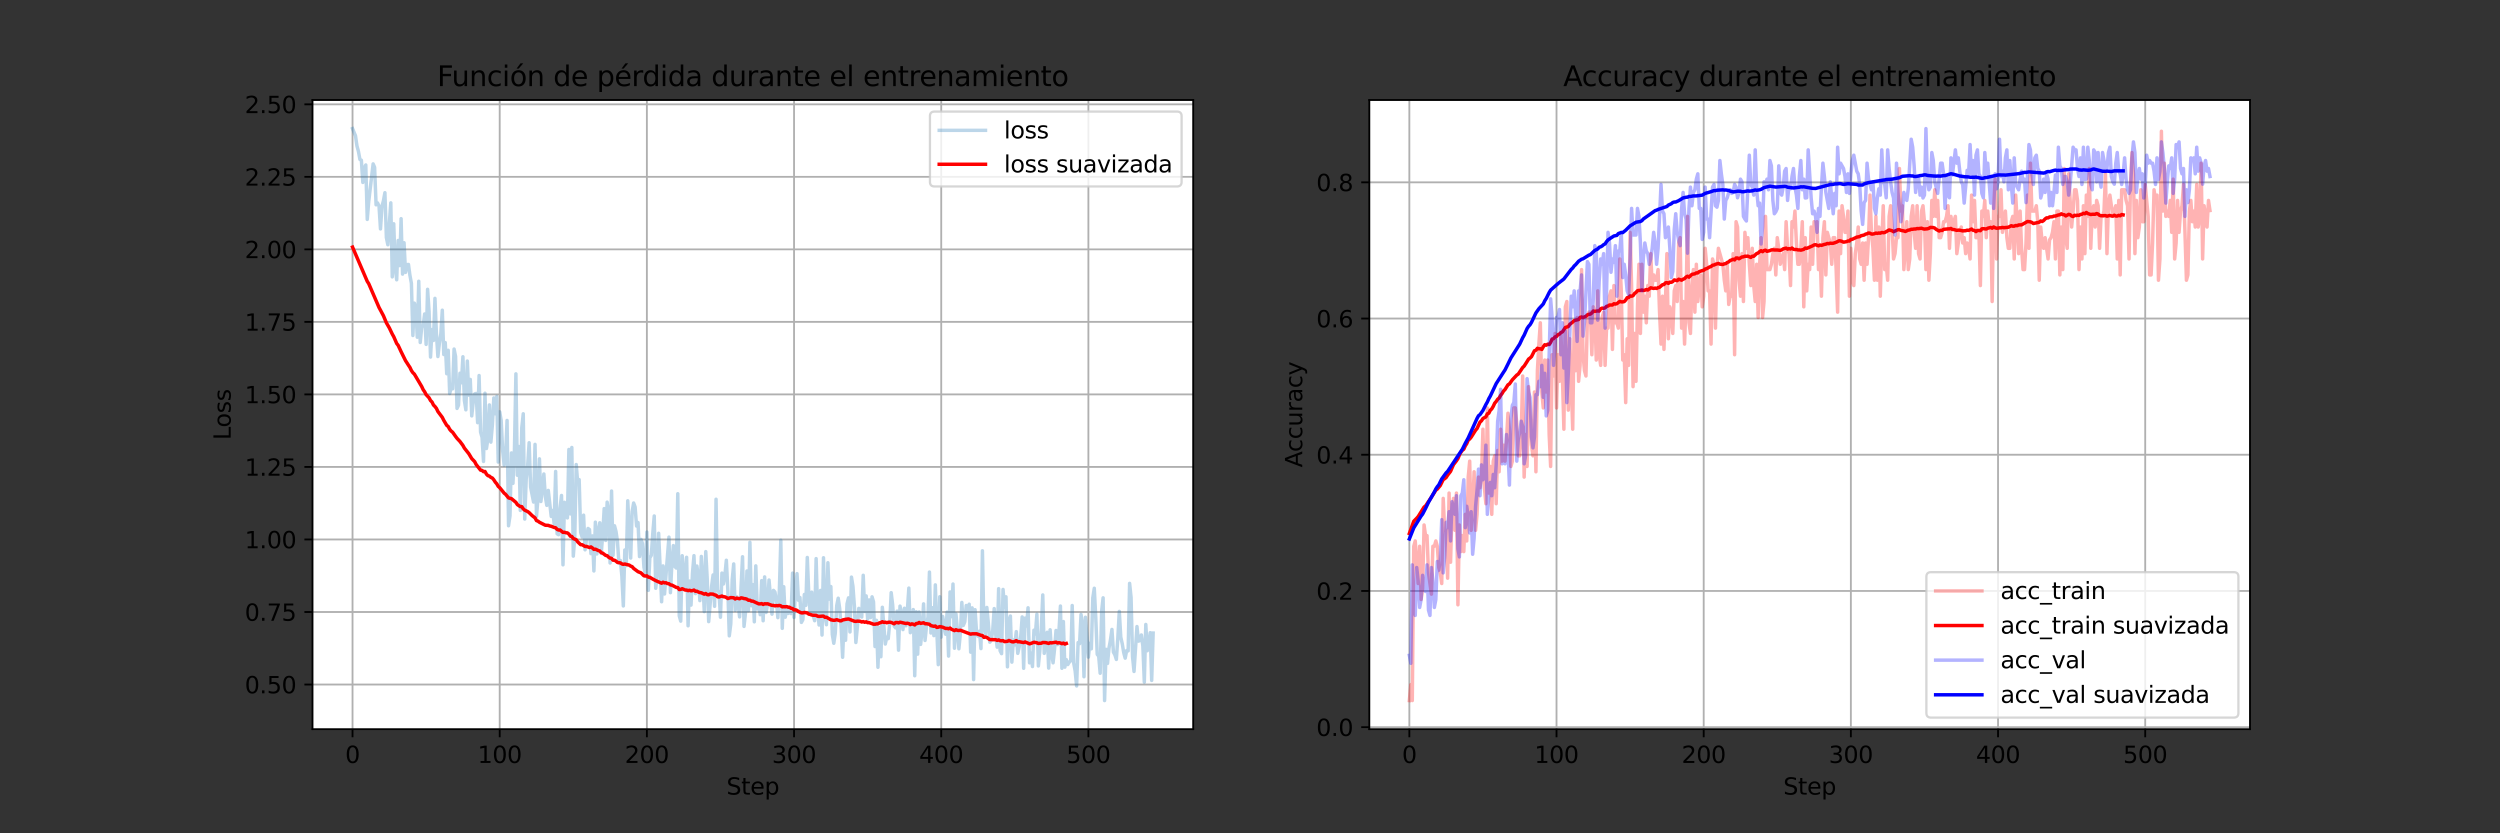 <?xml version="1.0" encoding="utf-8" standalone="no"?>
<!DOCTYPE svg PUBLIC "-//W3C//DTD SVG 1.1//EN"
  "http://www.w3.org/Graphics/SVG/1.1/DTD/svg11.dtd">
<svg xmlns:xlink="http://www.w3.org/1999/xlink" width="1080pt" height="360pt" viewBox="0 0 1080 360" xmlns="http://www.w3.org/2000/svg" version="1.1">
 <rect x="0" y="0" width="1080" height="360" fill="#333333" stroke="none"/>
 <defs>
  <style type="text/css">*{stroke-linejoin: round; stroke-linecap: butt}</style>
 </defs>
 <g id="figure_1">
  <g id="patch_1">
   <path d="M 0 360 
L 1080 360 
L 1080 0 
L 0 0 
L 0 360 
z
" style="fill: none"/>
  </g>
  <g id="axes_1">
   <g id="patch_2">
    <path d="M 135 315 
L 515.455 315 
L 515.455 43.2 
L 135 43.2 
z
" style="fill: #ffffff"/>
   </g>
   <g id="matplotlib.axis_1">
    <g id="xtick_1">
     <g id="line2d_1">
      <path d="M 152.293 315 
L 152.293 43.2 
" clip-path="url(#p62c8812cf9)" style="fill: none; stroke: #b0b0b0; stroke-width: 0.8; stroke-linecap: square"/>
     </g>
     <g id="line2d_2">
      <defs>
       <path id="m31303ab07d" d="M 0 0 
L 0 3.5 
" style="stroke: #000000; stroke-width: 0.8"/>
      </defs>
      <g>
       <use xlink:href="#m31303ab07d" x="152.293" y="315" style="stroke: #000000; stroke-width: 0.8"/>
      </g>
     </g>
     <g id="text_1">
      <!-- 0 -->
      <g transform="translate(149.112 329.598)scale(0.1 -0.1)">
       <defs>
        <path id="DejaVuSans-30" d="M 2034 4250 
Q 1547 4250 1301 3770 
Q 1056 3291 1056 2328 
Q 1056 1369 1301 889 
Q 1547 409 2034 409 
Q 2525 409 2770 889 
Q 3016 1369 3016 2328 
Q 3016 3291 2770 3770 
Q 2525 4250 2034 4250 
z
M 2034 4750 
Q 2819 4750 3233 4129 
Q 3647 3509 3647 2328 
Q 3647 1150 3233 529 
Q 2819 -91 2034 -91 
Q 1250 -91 836 529 
Q 422 1150 422 2328 
Q 422 3509 836 4129 
Q 1250 4750 2034 4750 
z
" transform="scale(0.016)"/>
       </defs>
       <use xlink:href="#DejaVuSans-30"/>
      </g>
     </g>
    </g>
    <g id="xtick_2">
     <g id="line2d_3">
      <path d="M 215.872 315 
L 215.872 43.2 
" clip-path="url(#p62c8812cf9)" style="fill: none; stroke: #b0b0b0; stroke-width: 0.8; stroke-linecap: square"/>
     </g>
     <g id="line2d_4">
      <g>
       <use xlink:href="#m31303ab07d" x="215.872" y="315" style="stroke: #000000; stroke-width: 0.8"/>
      </g>
     </g>
     <g id="text_2">
      <!-- 100 -->
      <g transform="translate(206.328 329.598)scale(0.1 -0.1)">
       <defs>
        <path id="DejaVuSans-31" d="M 794 531 
L 1825 531 
L 1825 4091 
L 703 3866 
L 703 4441 
L 1819 4666 
L 2450 4666 
L 2450 531 
L 3481 531 
L 3481 0 
L 794 0 
L 794 531 
z
" transform="scale(0.016)"/>
       </defs>
       <use xlink:href="#DejaVuSans-31"/>
       <use xlink:href="#DejaVuSans-30" x="63.623"/>
       <use xlink:href="#DejaVuSans-30" x="127.246"/>
      </g>
     </g>
    </g>
    <g id="xtick_3">
     <g id="line2d_5">
      <path d="M 279.451 315 
L 279.451 43.2 
" clip-path="url(#p62c8812cf9)" style="fill: none; stroke: #b0b0b0; stroke-width: 0.8; stroke-linecap: square"/>
     </g>
     <g id="line2d_6">
      <g>
       <use xlink:href="#m31303ab07d" x="279.451" y="315" style="stroke: #000000; stroke-width: 0.8"/>
      </g>
     </g>
     <g id="text_3">
      <!-- 200 -->
      <g transform="translate(269.907 329.598)scale(0.1 -0.1)">
       <defs>
        <path id="DejaVuSans-32" d="M 1228 531 
L 3431 531 
L 3431 0 
L 469 0 
L 469 531 
Q 828 903 1448 1529 
Q 2069 2156 2228 2338 
Q 2531 2678 2651 2914 
Q 2772 3150 2772 3378 
Q 2772 3750 2511 3984 
Q 2250 4219 1831 4219 
Q 1534 4219 1204 4116 
Q 875 4013 500 3803 
L 500 4441 
Q 881 4594 1212 4672 
Q 1544 4750 1819 4750 
Q 2544 4750 2975 4387 
Q 3406 4025 3406 3419 
Q 3406 3131 3298 2873 
Q 3191 2616 2906 2266 
Q 2828 2175 2409 1742 
Q 1991 1309 1228 531 
z
" transform="scale(0.016)"/>
       </defs>
       <use xlink:href="#DejaVuSans-32"/>
       <use xlink:href="#DejaVuSans-30" x="63.623"/>
       <use xlink:href="#DejaVuSans-30" x="127.246"/>
      </g>
     </g>
    </g>
    <g id="xtick_4">
     <g id="line2d_7">
      <path d="M 343.029 315 
L 343.029 43.2 
" clip-path="url(#p62c8812cf9)" style="fill: none; stroke: #b0b0b0; stroke-width: 0.8; stroke-linecap: square"/>
     </g>
     <g id="line2d_8">
      <g>
       <use xlink:href="#m31303ab07d" x="343.029" y="315" style="stroke: #000000; stroke-width: 0.8"/>
      </g>
     </g>
     <g id="text_4">
      <!-- 300 -->
      <g transform="translate(333.486 329.598)scale(0.1 -0.1)">
       <defs>
        <path id="DejaVuSans-33" d="M 2597 2516 
Q 3050 2419 3304 2112 
Q 3559 1806 3559 1356 
Q 3559 666 3084 287 
Q 2609 -91 1734 -91 
Q 1441 -91 1130 -33 
Q 819 25 488 141 
L 488 750 
Q 750 597 1062 519 
Q 1375 441 1716 441 
Q 2309 441 2620 675 
Q 2931 909 2931 1356 
Q 2931 1769 2642 2001 
Q 2353 2234 1838 2234 
L 1294 2234 
L 1294 2753 
L 1863 2753 
Q 2328 2753 2575 2939 
Q 2822 3125 2822 3475 
Q 2822 3834 2567 4026 
Q 2313 4219 1838 4219 
Q 1578 4219 1281 4162 
Q 984 4106 628 3988 
L 628 4550 
Q 988 4650 1302 4700 
Q 1616 4750 1894 4750 
Q 2613 4750 3031 4423 
Q 3450 4097 3450 3541 
Q 3450 3153 3228 2886 
Q 3006 2619 2597 2516 
z
" transform="scale(0.016)"/>
       </defs>
       <use xlink:href="#DejaVuSans-33"/>
       <use xlink:href="#DejaVuSans-30" x="63.623"/>
       <use xlink:href="#DejaVuSans-30" x="127.246"/>
      </g>
     </g>
    </g>
    <g id="xtick_5">
     <g id="line2d_9">
      <path d="M 406.608 315 
L 406.608 43.2 
" clip-path="url(#p62c8812cf9)" style="fill: none; stroke: #b0b0b0; stroke-width: 0.8; stroke-linecap: square"/>
     </g>
     <g id="line2d_10">
      <g>
       <use xlink:href="#m31303ab07d" x="406.608" y="315" style="stroke: #000000; stroke-width: 0.8"/>
      </g>
     </g>
     <g id="text_5">
      <!-- 400 -->
      <g transform="translate(397.064 329.598)scale(0.1 -0.1)">
       <defs>
        <path id="DejaVuSans-34" d="M 2419 4116 
L 825 1625 
L 2419 1625 
L 2419 4116 
z
M 2253 4666 
L 3047 4666 
L 3047 1625 
L 3713 1625 
L 3713 1100 
L 3047 1100 
L 3047 0 
L 2419 0 
L 2419 1100 
L 313 1100 
L 313 1709 
L 2253 4666 
z
" transform="scale(0.016)"/>
       </defs>
       <use xlink:href="#DejaVuSans-34"/>
       <use xlink:href="#DejaVuSans-30" x="63.623"/>
       <use xlink:href="#DejaVuSans-30" x="127.246"/>
      </g>
     </g>
    </g>
    <g id="xtick_6">
     <g id="line2d_11">
      <path d="M 470.187 315 
L 470.187 43.2 
" clip-path="url(#p62c8812cf9)" style="fill: none; stroke: #b0b0b0; stroke-width: 0.8; stroke-linecap: square"/>
     </g>
     <g id="line2d_12">
      <g>
       <use xlink:href="#m31303ab07d" x="470.187" y="315" style="stroke: #000000; stroke-width: 0.8"/>
      </g>
     </g>
     <g id="text_6">
      <!-- 500 -->
      <g transform="translate(460.643 329.598)scale(0.1 -0.1)">
       <defs>
        <path id="DejaVuSans-35" d="M 691 4666 
L 3169 4666 
L 3169 4134 
L 1269 4134 
L 1269 2991 
Q 1406 3038 1543 3061 
Q 1681 3084 1819 3084 
Q 2600 3084 3056 2656 
Q 3513 2228 3513 1497 
Q 3513 744 3044 326 
Q 2575 -91 1722 -91 
Q 1428 -91 1123 -41 
Q 819 9 494 109 
L 494 744 
Q 775 591 1075 516 
Q 1375 441 1709 441 
Q 2250 441 2565 725 
Q 2881 1009 2881 1497 
Q 2881 1984 2565 2268 
Q 2250 2553 1709 2553 
Q 1456 2553 1204 2497 
Q 953 2441 691 2322 
L 691 4666 
z
" transform="scale(0.016)"/>
       </defs>
       <use xlink:href="#DejaVuSans-35"/>
       <use xlink:href="#DejaVuSans-30" x="63.623"/>
       <use xlink:href="#DejaVuSans-30" x="127.246"/>
      </g>
     </g>
    </g>
    <g id="text_7">
     <!-- Step -->
     <g transform="translate(313.842 343.277)scale(0.1 -0.1)">
      <defs>
       <path id="DejaVuSans-53" d="M 3425 4513 
L 3425 3897 
Q 3066 4069 2747 4153 
Q 2428 4238 2131 4238 
Q 1616 4238 1336 4038 
Q 1056 3838 1056 3469 
Q 1056 3159 1242 3001 
Q 1428 2844 1947 2747 
L 2328 2669 
Q 3034 2534 3370 2195 
Q 3706 1856 3706 1288 
Q 3706 609 3251 259 
Q 2797 -91 1919 -91 
Q 1588 -91 1214 -16 
Q 841 59 441 206 
L 441 856 
Q 825 641 1194 531 
Q 1563 422 1919 422 
Q 2459 422 2753 634 
Q 3047 847 3047 1241 
Q 3047 1584 2836 1778 
Q 2625 1972 2144 2069 
L 1759 2144 
Q 1053 2284 737 2584 
Q 422 2884 422 3419 
Q 422 4038 858 4394 
Q 1294 4750 2059 4750 
Q 2388 4750 2728 4690 
Q 3069 4631 3425 4513 
z
" transform="scale(0.016)"/>
       <path id="DejaVuSans-74" d="M 1172 4494 
L 1172 3500 
L 2356 3500 
L 2356 3053 
L 1172 3053 
L 1172 1153 
Q 1172 725 1289 603 
Q 1406 481 1766 481 
L 2356 481 
L 2356 0 
L 1766 0 
Q 1100 0 847 248 
Q 594 497 594 1153 
L 594 3053 
L 172 3053 
L 172 3500 
L 594 3500 
L 594 4494 
L 1172 4494 
z
" transform="scale(0.016)"/>
       <path id="DejaVuSans-65" d="M 3597 1894 
L 3597 1613 
L 953 1613 
Q 991 1019 1311 708 
Q 1631 397 2203 397 
Q 2534 397 2845 478 
Q 3156 559 3463 722 
L 3463 178 
Q 3153 47 2828 -22 
Q 2503 -91 2169 -91 
Q 1331 -91 842 396 
Q 353 884 353 1716 
Q 353 2575 817 3079 
Q 1281 3584 2069 3584 
Q 2775 3584 3186 3129 
Q 3597 2675 3597 1894 
z
M 3022 2063 
Q 3016 2534 2758 2815 
Q 2500 3097 2075 3097 
Q 1594 3097 1305 2825 
Q 1016 2553 972 2059 
L 3022 2063 
z
" transform="scale(0.016)"/>
       <path id="DejaVuSans-70" d="M 1159 525 
L 1159 -1331 
L 581 -1331 
L 581 3500 
L 1159 3500 
L 1159 2969 
Q 1341 3281 1617 3432 
Q 1894 3584 2278 3584 
Q 2916 3584 3314 3078 
Q 3713 2572 3713 1747 
Q 3713 922 3314 415 
Q 2916 -91 2278 -91 
Q 1894 -91 1617 61 
Q 1341 213 1159 525 
z
M 3116 1747 
Q 3116 2381 2855 2742 
Q 2594 3103 2138 3103 
Q 1681 3103 1420 2742 
Q 1159 2381 1159 1747 
Q 1159 1113 1420 752 
Q 1681 391 2138 391 
Q 2594 391 2855 752 
Q 3116 1113 3116 1747 
z
" transform="scale(0.016)"/>
      </defs>
      <use xlink:href="#DejaVuSans-53"/>
      <use xlink:href="#DejaVuSans-74" x="63.477"/>
      <use xlink:href="#DejaVuSans-65" x="102.686"/>
      <use xlink:href="#DejaVuSans-70" x="164.209"/>
     </g>
    </g>
   </g>
   <g id="matplotlib.axis_2">
    <g id="ytick_1">
     <g id="line2d_13">
      <path d="M 135 295.711 
L 515.455 295.711 
" clip-path="url(#p62c8812cf9)" style="fill: none; stroke: #b0b0b0; stroke-width: 0.8; stroke-linecap: square"/>
     </g>
     <g id="line2d_14">
      <defs>
       <path id="md94b0f1a7f" d="M 0 0 
L -3.5 0 
" style="stroke: #000000; stroke-width: 0.8"/>
      </defs>
      <g>
       <use xlink:href="#md94b0f1a7f" x="135" y="295.711" style="stroke: #000000; stroke-width: 0.8"/>
      </g>
     </g>
     <g id="text_8">
      <!-- 0.50 -->
      <g transform="translate(105.734 299.51)scale(0.1 -0.1)">
       <defs>
        <path id="DejaVuSans-2e" d="M 684 794 
L 1344 794 
L 1344 0 
L 684 0 
L 684 794 
z
" transform="scale(0.016)"/>
       </defs>
       <use xlink:href="#DejaVuSans-30"/>
       <use xlink:href="#DejaVuSans-2e" x="63.623"/>
       <use xlink:href="#DejaVuSans-35" x="95.41"/>
       <use xlink:href="#DejaVuSans-30" x="159.033"/>
      </g>
     </g>
    </g>
    <g id="ytick_2">
     <g id="line2d_15">
      <path d="M 135 264.38 
L 515.455 264.38 
" clip-path="url(#p62c8812cf9)" style="fill: none; stroke: #b0b0b0; stroke-width: 0.8; stroke-linecap: square"/>
     </g>
     <g id="line2d_16">
      <g>
       <use xlink:href="#md94b0f1a7f" x="135" y="264.38" style="stroke: #000000; stroke-width: 0.8"/>
      </g>
     </g>
     <g id="text_9">
      <!-- 0.75 -->
      <g transform="translate(105.734 268.179)scale(0.1 -0.1)">
       <defs>
        <path id="DejaVuSans-37" d="M 525 4666 
L 3525 4666 
L 3525 4397 
L 1831 0 
L 1172 0 
L 2766 4134 
L 525 4134 
L 525 4666 
z
" transform="scale(0.016)"/>
       </defs>
       <use xlink:href="#DejaVuSans-30"/>
       <use xlink:href="#DejaVuSans-2e" x="63.623"/>
       <use xlink:href="#DejaVuSans-37" x="95.41"/>
       <use xlink:href="#DejaVuSans-35" x="159.033"/>
      </g>
     </g>
    </g>
    <g id="ytick_3">
     <g id="line2d_17">
      <path d="M 135 233.049 
L 515.455 233.049 
" clip-path="url(#p62c8812cf9)" style="fill: none; stroke: #b0b0b0; stroke-width: 0.8; stroke-linecap: square"/>
     </g>
     <g id="line2d_18">
      <g>
       <use xlink:href="#md94b0f1a7f" x="135" y="233.049" style="stroke: #000000; stroke-width: 0.8"/>
      </g>
     </g>
     <g id="text_10">
      <!-- 1.00 -->
      <g transform="translate(105.734 236.848)scale(0.1 -0.1)">
       <use xlink:href="#DejaVuSans-31"/>
       <use xlink:href="#DejaVuSans-2e" x="63.623"/>
       <use xlink:href="#DejaVuSans-30" x="95.41"/>
       <use xlink:href="#DejaVuSans-30" x="159.033"/>
      </g>
     </g>
    </g>
    <g id="ytick_4">
     <g id="line2d_19">
      <path d="M 135 201.718 
L 515.455 201.718 
" clip-path="url(#p62c8812cf9)" style="fill: none; stroke: #b0b0b0; stroke-width: 0.8; stroke-linecap: square"/>
     </g>
     <g id="line2d_20">
      <g>
       <use xlink:href="#md94b0f1a7f" x="135" y="201.718" style="stroke: #000000; stroke-width: 0.8"/>
      </g>
     </g>
     <g id="text_11">
      <!-- 1.25 -->
      <g transform="translate(105.734 205.517)scale(0.1 -0.1)">
       <use xlink:href="#DejaVuSans-31"/>
       <use xlink:href="#DejaVuSans-2e" x="63.623"/>
       <use xlink:href="#DejaVuSans-32" x="95.41"/>
       <use xlink:href="#DejaVuSans-35" x="159.033"/>
      </g>
     </g>
    </g>
    <g id="ytick_5">
     <g id="line2d_21">
      <path d="M 135 170.387 
L 515.455 170.387 
" clip-path="url(#p62c8812cf9)" style="fill: none; stroke: #b0b0b0; stroke-width: 0.8; stroke-linecap: square"/>
     </g>
     <g id="line2d_22">
      <g>
       <use xlink:href="#md94b0f1a7f" x="135" y="170.387" style="stroke: #000000; stroke-width: 0.8"/>
      </g>
     </g>
     <g id="text_12">
      <!-- 1.50 -->
      <g transform="translate(105.734 174.186)scale(0.1 -0.1)">
       <use xlink:href="#DejaVuSans-31"/>
       <use xlink:href="#DejaVuSans-2e" x="63.623"/>
       <use xlink:href="#DejaVuSans-35" x="95.41"/>
       <use xlink:href="#DejaVuSans-30" x="159.033"/>
      </g>
     </g>
    </g>
    <g id="ytick_6">
     <g id="line2d_23">
      <path d="M 135 139.056 
L 515.455 139.056 
" clip-path="url(#p62c8812cf9)" style="fill: none; stroke: #b0b0b0; stroke-width: 0.8; stroke-linecap: square"/>
     </g>
     <g id="line2d_24">
      <g>
       <use xlink:href="#md94b0f1a7f" x="135" y="139.056" style="stroke: #000000; stroke-width: 0.8"/>
      </g>
     </g>
     <g id="text_13">
      <!-- 1.75 -->
      <g transform="translate(105.734 142.855)scale(0.1 -0.1)">
       <use xlink:href="#DejaVuSans-31"/>
       <use xlink:href="#DejaVuSans-2e" x="63.623"/>
       <use xlink:href="#DejaVuSans-37" x="95.41"/>
       <use xlink:href="#DejaVuSans-35" x="159.033"/>
      </g>
     </g>
    </g>
    <g id="ytick_7">
     <g id="line2d_25">
      <path d="M 135 107.725 
L 515.455 107.725 
" clip-path="url(#p62c8812cf9)" style="fill: none; stroke: #b0b0b0; stroke-width: 0.8; stroke-linecap: square"/>
     </g>
     <g id="line2d_26">
      <g>
       <use xlink:href="#md94b0f1a7f" x="135" y="107.725" style="stroke: #000000; stroke-width: 0.8"/>
      </g>
     </g>
     <g id="text_14">
      <!-- 2.00 -->
      <g transform="translate(105.734 111.524)scale(0.1 -0.1)">
       <use xlink:href="#DejaVuSans-32"/>
       <use xlink:href="#DejaVuSans-2e" x="63.623"/>
       <use xlink:href="#DejaVuSans-30" x="95.41"/>
       <use xlink:href="#DejaVuSans-30" x="159.033"/>
      </g>
     </g>
    </g>
    <g id="ytick_8">
     <g id="line2d_27">
      <path d="M 135 76.394 
L 515.455 76.394 
" clip-path="url(#p62c8812cf9)" style="fill: none; stroke: #b0b0b0; stroke-width: 0.8; stroke-linecap: square"/>
     </g>
     <g id="line2d_28">
      <g>
       <use xlink:href="#md94b0f1a7f" x="135" y="76.394" style="stroke: #000000; stroke-width: 0.8"/>
      </g>
     </g>
     <g id="text_15">
      <!-- 2.25 -->
      <g transform="translate(105.734 80.193)scale(0.1 -0.1)">
       <use xlink:href="#DejaVuSans-32"/>
       <use xlink:href="#DejaVuSans-2e" x="63.623"/>
       <use xlink:href="#DejaVuSans-32" x="95.41"/>
       <use xlink:href="#DejaVuSans-35" x="159.033"/>
      </g>
     </g>
    </g>
    <g id="ytick_9">
     <g id="line2d_29">
      <path d="M 135 45.063 
L 515.455 45.063 
" clip-path="url(#p62c8812cf9)" style="fill: none; stroke: #b0b0b0; stroke-width: 0.8; stroke-linecap: square"/>
     </g>
     <g id="line2d_30">
      <g>
       <use xlink:href="#md94b0f1a7f" x="135" y="45.063" style="stroke: #000000; stroke-width: 0.8"/>
      </g>
     </g>
     <g id="text_16">
      <!-- 2.50 -->
      <g transform="translate(105.734 48.862)scale(0.1 -0.1)">
       <use xlink:href="#DejaVuSans-32"/>
       <use xlink:href="#DejaVuSans-2e" x="63.623"/>
       <use xlink:href="#DejaVuSans-35" x="95.41"/>
       <use xlink:href="#DejaVuSans-30" x="159.033"/>
      </g>
     </g>
    </g>
    <g id="text_17">
     <!-- Loss -->
     <g transform="translate(99.655 190.067)rotate(-90)scale(0.1 -0.1)">
      <defs>
       <path id="DejaVuSans-4c" d="M 628 4666 
L 1259 4666 
L 1259 531 
L 3531 531 
L 3531 0 
L 628 0 
L 628 4666 
z
" transform="scale(0.016)"/>
       <path id="DejaVuSans-6f" d="M 1959 3097 
Q 1497 3097 1228 2736 
Q 959 2375 959 1747 
Q 959 1119 1226 758 
Q 1494 397 1959 397 
Q 2419 397 2687 759 
Q 2956 1122 2956 1747 
Q 2956 2369 2687 2733 
Q 2419 3097 1959 3097 
z
M 1959 3584 
Q 2709 3584 3137 3096 
Q 3566 2609 3566 1747 
Q 3566 888 3137 398 
Q 2709 -91 1959 -91 
Q 1206 -91 779 398 
Q 353 888 353 1747 
Q 353 2609 779 3096 
Q 1206 3584 1959 3584 
z
" transform="scale(0.016)"/>
       <path id="DejaVuSans-73" d="M 2834 3397 
L 2834 2853 
Q 2591 2978 2328 3040 
Q 2066 3103 1784 3103 
Q 1356 3103 1142 2972 
Q 928 2841 928 2578 
Q 928 2378 1081 2264 
Q 1234 2150 1697 2047 
L 1894 2003 
Q 2506 1872 2764 1633 
Q 3022 1394 3022 966 
Q 3022 478 2636 193 
Q 2250 -91 1575 -91 
Q 1294 -91 989 -36 
Q 684 19 347 128 
L 347 722 
Q 666 556 975 473 
Q 1284 391 1588 391 
Q 1994 391 2212 530 
Q 2431 669 2431 922 
Q 2431 1156 2273 1281 
Q 2116 1406 1581 1522 
L 1381 1569 
Q 847 1681 609 1914 
Q 372 2147 372 2553 
Q 372 3047 722 3315 
Q 1072 3584 1716 3584 
Q 2034 3584 2315 3537 
Q 2597 3491 2834 3397 
z
" transform="scale(0.016)"/>
      </defs>
      <use xlink:href="#DejaVuSans-4c"/>
      <use xlink:href="#DejaVuSans-6f" x="53.963"/>
      <use xlink:href="#DejaVuSans-73" x="115.145"/>
      <use xlink:href="#DejaVuSans-73" x="167.244"/>
     </g>
    </g>
   </g>
   <g id="line2d_31">
    <path d="M 152.293 55.555 
L 153.565 58.629 
L 154.201 63.031 
L 154.837 65.373 
L 155.472 68.852 
L 156.108 69.215 
L 156.744 78.813 
L 157.38 72.596 
L 158.015 71.267 
L 158.651 94.785 
L 159.287 87.03 
L 161.194 70.801 
L 161.83 72.279 
L 162.466 88.476 
L 163.102 87.679 
L 163.738 89.005 
L 164.373 98.896 
L 165.009 89.126 
L 165.645 86.731 
L 166.281 83.247 
L 166.916 102.599 
L 167.552 105.74 
L 168.824 87.633 
L 169.46 119.61 
L 170.095 96.676 
L 170.731 115.581 
L 171.367 120.874 
L 172.003 103.886 
L 172.639 114.73 
L 173.274 94.473 
L 173.91 118.417 
L 174.546 104.859 
L 175.182 117.669 
L 175.817 114.316 
L 176.453 114.245 
L 177.089 118.956 
L 177.725 122.395 
L 178.361 144.94 
L 178.996 130.955 
L 179.632 133.088 
L 180.268 145.675 
L 180.904 121.506 
L 181.54 147.962 
L 182.175 141.247 
L 182.811 140.654 
L 183.447 135.631 
L 184.083 148.775 
L 184.718 124.984 
L 185.354 134.497 
L 185.99 154.246 
L 186.626 142.388 
L 187.262 147.064 
L 187.897 128.894 
L 188.533 144.21 
L 189.169 154.026 
L 189.805 148.32 
L 190.441 144.17 
L 191.076 134.006 
L 191.712 153.147 
L 192.348 147.999 
L 192.984 161.45 
L 193.619 151.326 
L 194.255 169.995 
L 194.891 167.634 
L 195.527 167.968 
L 196.163 150.796 
L 196.798 153.965 
L 197.434 176.44 
L 198.07 175.037 
L 198.706 161.242 
L 199.342 165.353 
L 199.977 154.121 
L 200.613 172.992 
L 201.249 177.047 
L 201.885 155.978 
L 202.521 170.715 
L 203.156 163.912 
L 203.792 179.667 
L 204.428 173.679 
L 205.064 170.165 
L 205.699 169.977 
L 206.335 182.594 
L 206.971 162.23 
L 207.607 186.65 
L 208.243 188.921 
L 208.878 199.339 
L 209.514 169.878 
L 210.15 193.755 
L 210.786 189.296 
L 211.422 174.926 
L 212.057 191.002 
L 212.693 183.736 
L 213.329 171.908 
L 213.965 178.738 
L 214.6 171.282 
L 215.236 199.618 
L 215.872 177.915 
L 216.508 181.687 
L 217.144 194.611 
L 217.779 200.894 
L 218.415 197.07 
L 219.051 181.632 
L 219.687 227.13 
L 220.323 222.766 
L 220.958 195.672 
L 221.594 208.811 
L 222.23 194.74 
L 222.866 161.498 
L 223.501 205.311 
L 224.137 192.889 
L 224.773 220.507 
L 225.409 184.814 
L 226.045 178.753 
L 226.68 224.241 
L 227.316 207.073 
L 227.952 201.106 
L 228.588 191.268 
L 229.224 210.429 
L 230.495 216.884 
L 231.131 191.966 
L 231.767 223.071 
L 232.402 215.431 
L 233.038 198.225 
L 233.674 216.649 
L 234.946 204.767 
L 235.581 214.586 
L 236.217 218.311 
L 236.853 211.856 
L 238.125 223.084 
L 238.76 220.511 
L 239.396 226.242 
L 240.032 203.669 
L 240.668 230.578 
L 241.303 230.985 
L 241.939 219.489 
L 242.575 214.036 
L 243.211 244.004 
L 243.847 216.998 
L 244.482 219.603 
L 245.118 223.744 
L 245.754 194.168 
L 246.39 222.016 
L 247.026 193.314 
L 247.661 240.248 
L 248.297 232.174 
L 248.933 200.682 
L 249.569 208.629 
L 250.204 207.197 
L 250.84 229.968 
L 251.476 231.996 
L 252.112 222.554 
L 252.748 237.52 
L 254.019 228.3 
L 254.655 228.777 
L 255.291 239.178 
L 255.927 231.508 
L 256.562 246.66 
L 257.198 225.575 
L 257.834 239.316 
L 258.47 229.427 
L 259.105 225.838 
L 259.741 239.089 
L 260.377 230.722 
L 261.013 219.718 
L 261.649 233.468 
L 262.284 216.919 
L 262.92 220.837 
L 263.556 243.211 
L 264.192 212.125 
L 264.828 239.883 
L 265.463 227.135 
L 266.099 229.544 
L 266.735 233.849 
L 267.371 243.215 
L 268.007 242.144 
L 268.642 248.813 
L 269.278 261.769 
L 269.914 237.595 
L 270.55 244.308 
L 271.185 216.341 
L 272.457 241.08 
L 273.093 220.961 
L 273.729 217.299 
L 274.364 219.034 
L 275 227.262 
L 275.636 225.743 
L 276.272 240.443 
L 276.908 233.029 
L 277.543 234.817 
L 278.179 245.014 
L 278.815 248.064 
L 279.451 229.861 
L 280.086 255.031 
L 280.722 240.973 
L 281.358 239.93 
L 281.994 230.504 
L 282.63 222.898 
L 283.265 254.139 
L 283.901 248.527 
L 284.537 230.377 
L 285.809 259.966 
L 286.444 244.473 
L 287.08 256.601 
L 288.352 240.054 
L 288.987 232.045 
L 289.623 256.034 
L 290.259 243.421 
L 290.895 235.696 
L 291.531 244.753 
L 292.166 245.404 
L 292.802 213.292 
L 293.438 266.042 
L 294.074 268.331 
L 294.71 240.077 
L 295.345 247.767 
L 295.981 253.989 
L 296.617 240.757 
L 297.253 270.349 
L 297.888 251.024 
L 298.524 261.4 
L 299.16 247.519 
L 299.796 240.05 
L 300.432 256.451 
L 301.067 244.528 
L 301.703 249.434 
L 302.339 259.463 
L 302.975 240.381 
L 303.611 250.752 
L 304.246 264.205 
L 304.882 238.296 
L 305.518 250.134 
L 306.154 268.545 
L 307.425 253.205 
L 308.061 248.378 
L 308.697 261.933 
L 309.333 215.672 
L 309.968 255.121 
L 310.604 255.632 
L 311.24 266.645 
L 311.876 247.575 
L 312.512 252.279 
L 313.147 248.51 
L 313.783 242.03 
L 314.419 254.821 
L 315.055 274.68 
L 315.69 269.566 
L 316.326 250.325 
L 316.962 243.622 
L 317.598 263.608 
L 318.234 257.793 
L 318.869 260.747 
L 319.505 266.5 
L 320.777 240.518 
L 321.413 270.617 
L 322.048 264.797 
L 322.684 246.664 
L 323.32 263.813 
L 323.956 234.267 
L 324.591 261.688 
L 325.227 252.579 
L 325.863 268.62 
L 326.499 244.46 
L 327.135 263.106 
L 327.77 260.34 
L 328.406 265.545 
L 329.042 250.836 
L 329.678 268.167 
L 330.314 249.224 
L 330.949 264.592 
L 331.585 261.147 
L 332.221 250.574 
L 333.492 265.31 
L 334.128 255.046 
L 334.764 255.714 
L 335.4 259.614 
L 336.036 266.83 
L 336.671 255.355 
L 337.307 233.383 
L 337.943 271.442 
L 338.579 253.473 
L 339.215 266.641 
L 339.85 263.285 
L 340.486 265.012 
L 341.122 262.165 
L 341.758 265.078 
L 342.394 247.585 
L 343.029 266.74 
L 343.665 254.486 
L 344.301 247.81 
L 344.937 259.331 
L 345.572 258.108 
L 346.208 268.879 
L 346.844 267.657 
L 347.48 256.808 
L 348.116 261.513 
L 348.751 240.831 
L 349.387 256.504 
L 350.023 265.439 
L 350.659 255.809 
L 351.295 265.849 
L 351.93 268.149 
L 352.566 241.323 
L 353.202 263.698 
L 353.838 269.996 
L 354.473 255.074 
L 355.109 274.342 
L 355.745 240.949 
L 356.381 265.955 
L 357.017 269.879 
L 357.652 243.104 
L 358.288 258.846 
L 358.924 253.392 
L 359.56 274.122 
L 360.196 277.902 
L 360.831 273.546 
L 361.467 261.587 
L 362.103 258.426 
L 362.739 262.838 
L 363.374 270.872 
L 364.01 283.942 
L 364.646 267.846 
L 365.282 276.594 
L 365.918 260.889 
L 366.553 258.273 
L 367.189 273.005 
L 367.825 249.308 
L 368.461 253.223 
L 369.097 261.757 
L 369.732 277.56 
L 370.368 271.033 
L 371.004 262.816 
L 371.64 265.574 
L 372.275 266.566 
L 372.911 248.529 
L 373.547 264.164 
L 374.183 257.431 
L 374.819 267.529 
L 375.454 259.169 
L 376.09 266.779 
L 376.726 257.831 
L 377.362 260.037 
L 377.998 279.313 
L 378.633 267.977 
L 379.269 288.266 
L 379.905 271.09 
L 380.541 283.705 
L 381.176 262.345 
L 382.448 278.223 
L 383.084 275.244 
L 383.72 275.89 
L 384.355 269.189 
L 384.991 256.03 
L 385.627 261.296 
L 386.263 270.486 
L 386.899 271.247 
L 387.534 264.004 
L 388.17 280.884 
L 388.806 261.842 
L 389.442 264.907 
L 390.077 271.983 
L 390.713 262.763 
L 391.349 270.332 
L 391.985 263.616 
L 392.621 254.056 
L 393.256 273.323 
L 393.892 271.719 
L 394.528 263.342 
L 395.164 291.923 
L 395.8 264.266 
L 396.435 282.592 
L 397.071 264.355 
L 397.707 278.387 
L 398.343 272.511 
L 398.978 260.872 
L 399.614 276.682 
L 400.25 270.505 
L 400.886 266.618 
L 401.522 247.13 
L 402.157 273.469 
L 402.793 262.527 
L 403.429 274.593 
L 404.065 252.67 
L 404.701 272.626 
L 405.336 287.134 
L 405.972 257.799 
L 406.608 275.231 
L 407.244 266.332 
L 408.515 274.005 
L 409.151 264.437 
L 409.787 283.43 
L 410.423 255.726 
L 411.058 266.421 
L 411.694 252.299 
L 412.33 280.046 
L 412.966 265.217 
L 413.602 272.042 
L 414.237 280.28 
L 414.873 273.71 
L 415.509 260.258 
L 416.145 270.172 
L 416.781 268.598 
L 417.416 261.575 
L 418.052 263.678 
L 418.688 261.015 
L 419.324 281.737 
L 419.959 262.602 
L 420.595 293.59 
L 421.231 263.393 
L 421.867 273.102 
L 422.503 274.842 
L 423.138 272.667 
L 423.774 280.2 
L 424.41 237.937 
L 425.046 270.874 
L 425.682 274.107 
L 426.317 262.421 
L 426.953 269.108 
L 427.589 277.441 
L 428.225 276.644 
L 428.86 272.315 
L 429.496 262.91 
L 430.132 273.916 
L 430.768 279.561 
L 431.404 254.298 
L 432.039 281.077 
L 432.675 282.373 
L 433.311 254.636 
L 433.947 262.362 
L 434.583 257.825 
L 435.218 288.07 
L 435.854 267.977 
L 436.49 266.123 
L 437.126 286.046 
L 437.761 276.436 
L 438.397 278.624 
L 439.033 272.863 
L 439.669 282.252 
L 440.305 279.392 
L 440.94 275.176 
L 441.576 266.516 
L 442.212 288.704 
L 442.848 267.014 
L 443.484 270.453 
L 444.119 262.566 
L 444.755 286.354 
L 445.391 282.113 
L 446.027 287.949 
L 446.662 272.244 
L 447.298 273.913 
L 447.934 265.347 
L 448.57 287.693 
L 449.206 281.051 
L 449.841 271.537 
L 450.477 257.016 
L 451.113 282.255 
L 451.749 276.139 
L 452.385 273.145 
L 453.02 288.621 
L 453.656 272.066 
L 454.292 282.251 
L 454.928 286.335 
L 455.563 280.45 
L 456.199 272.368 
L 456.835 278.48 
L 457.471 272.565 
L 458.107 261.809 
L 458.742 288.708 
L 459.378 268.521 
L 460.014 288.213 
L 460.65 284.966 
L 461.286 287.09 
L 461.921 286.037 
L 462.557 285.449 
L 463.193 261.584 
L 463.829 286.386 
L 464.464 289.85 
L 465.1 296.33 
L 465.736 277.594 
L 466.372 278.089 
L 467.008 265.445 
L 467.643 270.004 
L 468.279 292.347 
L 468.915 266.66 
L 470.187 283.877 
L 470.822 277.878 
L 471.458 280.286 
L 472.094 258.264 
L 472.73 254.125 
L 473.365 266.727 
L 474.001 282.709 
L 474.637 283.447 
L 475.273 290.843 
L 475.909 264.035 
L 476.544 258.263 
L 477.18 302.645 
L 477.816 280.513 
L 478.452 286.591 
L 479.088 279.924 
L 479.723 276.437 
L 480.359 271.918 
L 480.995 281.712 
L 481.631 282.878 
L 482.266 284.877 
L 482.902 275.587 
L 483.538 264.121 
L 484.174 275.247 
L 484.81 278.083 
L 485.445 281.912 
L 486.081 284.324 
L 486.717 281.031 
L 487.353 281.183 
L 487.989 252.018 
L 488.624 258.152 
L 489.26 283.777 
L 489.896 290.068 
L 491.168 270.671 
L 491.803 276.979 
L 492.439 276.708 
L 493.075 274.299 
L 493.711 279.035 
L 494.346 294.674 
L 494.982 269.77 
L 495.618 281.119 
L 496.254 278.711 
L 496.89 273.331 
L 497.525 293.941 
L 498.161 273.49 
L 498.161 273.49 
" clip-path="url(#p62c8812cf9)" style="fill: none; stroke: #1f77b4; stroke-opacity: 0.3; stroke-width: 1.5; stroke-linecap: square"/>
   </g>
   <g id="line2d_32">
    <path d="M 152.293 106.744 
L 158.651 121.545 
L 159.287 122.531 
L 163.738 132.84 
L 165.645 136.4 
L 166.916 139.456 
L 168.188 141.653 
L 169.46 144.323 
L 170.095 145.44 
L 171.367 148.373 
L 172.003 149.19 
L 173.274 151.931 
L 175.182 155.796 
L 176.453 157.774 
L 177.089 158.724 
L 177.725 160.069 
L 178.361 160.994 
L 178.996 161.606 
L 182.175 166.975 
L 182.811 168.334 
L 183.447 169.251 
L 184.083 170.471 
L 185.354 171.845 
L 185.99 173.026 
L 186.626 173.67 
L 187.262 174.972 
L 187.897 175.601 
L 188.533 176.432 
L 189.169 177.766 
L 191.076 180.315 
L 191.712 181.588 
L 192.984 183.742 
L 193.619 184.251 
L 194.255 185.446 
L 194.891 186.204 
L 195.527 186.713 
L 196.798 188.514 
L 197.434 189.361 
L 198.706 190.718 
L 199.977 192.432 
L 200.613 193.581 
L 202.521 195.988 
L 203.792 198.103 
L 205.064 199.44 
L 205.699 200.67 
L 207.607 203.096 
L 208.243 203.221 
L 208.878 203.773 
L 209.514 203.673 
L 210.15 204.845 
L 210.786 205.486 
L 211.422 205.675 
L 212.057 206.237 
L 212.693 206.507 
L 213.329 207.278 
L 213.965 208.279 
L 214.6 209.009 
L 215.236 210.113 
L 215.872 210.662 
L 217.779 213.029 
L 218.415 213.54 
L 219.687 215.099 
L 220.958 215.413 
L 222.866 217.02 
L 223.501 217.99 
L 224.773 218.86 
L 225.409 218.865 
L 226.045 219.839 
L 226.68 220.395 
L 227.952 220.99 
L 228.588 221.464 
L 229.859 222.72 
L 231.131 223.73 
L 231.767 224.893 
L 232.402 225.135 
L 233.038 225.617 
L 235.581 226.904 
L 236.853 226.962 
L 237.489 227.218 
L 238.125 227.355 
L 239.396 227.852 
L 240.032 227.995 
L 240.668 228.684 
L 241.303 228.976 
L 241.939 228.957 
L 243.211 229.998 
L 243.847 229.931 
L 244.482 230.156 
L 245.118 230.211 
L 245.754 230.717 
L 246.39 231.623 
L 247.026 231.763 
L 247.661 232.626 
L 248.933 233.159 
L 249.569 234.091 
L 250.84 235.288 
L 251.476 235.322 
L 252.748 236.071 
L 253.383 236.04 
L 254.655 236.529 
L 255.291 236.271 
L 255.927 236.719 
L 256.562 237.332 
L 257.198 237.223 
L 258.47 237.837 
L 259.105 238.026 
L 259.741 238.768 
L 260.377 238.967 
L 261.649 239.941 
L 262.284 240.051 
L 262.92 240.71 
L 263.556 241.105 
L 264.192 241.209 
L 264.828 241.998 
L 265.463 242.006 
L 266.099 242.399 
L 266.735 242.977 
L 268.007 243.167 
L 268.642 243.607 
L 269.278 243.798 
L 269.914 243.655 
L 271.821 244.118 
L 272.457 244.558 
L 273.093 244.801 
L 273.729 245.562 
L 275.636 246.975 
L 276.908 247.486 
L 278.179 248.759 
L 278.815 248.848 
L 279.451 248.774 
L 280.086 249.336 
L 280.722 249.382 
L 281.994 250.155 
L 283.265 250.824 
L 285.809 251.953 
L 286.444 251.525 
L 287.08 251.811 
L 287.716 251.744 
L 288.352 252.095 
L 288.987 252.169 
L 289.623 252.686 
L 290.259 252.758 
L 292.166 253.769 
L 292.802 253.833 
L 293.438 254.688 
L 294.074 254.607 
L 294.71 254.311 
L 295.981 254.896 
L 296.617 254.914 
L 297.253 255.163 
L 297.888 254.984 
L 298.524 255.248 
L 299.16 255.147 
L 299.796 254.911 
L 300.432 255.434 
L 301.067 255.385 
L 301.703 255.753 
L 302.339 255.984 
L 302.975 256.077 
L 304.246 256.678 
L 304.882 256.401 
L 305.518 256.876 
L 306.154 256.948 
L 306.789 256.602 
L 308.061 256.668 
L 308.697 257.01 
L 309.333 257.105 
L 309.968 257.791 
L 310.604 257.897 
L 311.876 257.482 
L 312.512 257.779 
L 313.147 257.838 
L 313.783 258.127 
L 314.419 258.562 
L 315.69 258.154 
L 316.962 258.241 
L 317.598 258.753 
L 318.234 258.375 
L 319.505 258.663 
L 320.141 258.273 
L 320.777 258.371 
L 321.413 258.585 
L 322.048 258.644 
L 322.684 258.862 
L 323.32 259.31 
L 323.956 259.273 
L 324.591 259.676 
L 325.227 259.695 
L 327.77 260.869 
L 328.406 260.879 
L 329.042 260.757 
L 329.678 261.127 
L 330.314 260.813 
L 330.949 260.879 
L 331.585 260.832 
L 333.492 261.532 
L 334.128 261.537 
L 334.764 261.729 
L 335.4 261.609 
L 336.036 261.685 
L 336.671 261.528 
L 337.307 261.731 
L 337.943 262.161 
L 338.579 262.083 
L 339.215 262.156 
L 339.85 262.046 
L 340.486 262.313 
L 341.122 262.362 
L 341.758 262.797 
L 342.394 262.898 
L 343.029 263.5 
L 343.665 263.426 
L 344.301 263.692 
L 344.937 264.199 
L 346.208 264.761 
L 346.844 264.766 
L 347.48 264.572 
L 348.751 264.796 
L 349.387 265.303 
L 350.023 265.428 
L 350.659 265.686 
L 351.295 265.786 
L 352.566 265.834 
L 353.202 266.192 
L 353.838 266.302 
L 355.109 266.179 
L 355.745 266.162 
L 356.381 266.675 
L 357.017 266.631 
L 358.924 267.747 
L 360.196 268.001 
L 360.831 267.911 
L 361.467 267.7 
L 362.739 268.153 
L 363.374 268.216 
L 364.01 267.82 
L 365.282 267.557 
L 366.553 267.387 
L 369.097 268.37 
L 369.732 268.446 
L 370.368 268.328 
L 371.64 268.405 
L 372.275 268.702 
L 372.911 268.522 
L 373.547 268.82 
L 374.183 268.622 
L 374.819 268.999 
L 375.454 268.96 
L 377.362 269.665 
L 377.998 269.668 
L 378.633 269.516 
L 379.269 269.526 
L 379.905 269.081 
L 380.541 268.958 
L 381.176 268.58 
L 381.812 268.903 
L 382.448 268.772 
L 383.084 269.029 
L 383.72 268.831 
L 384.355 268.785 
L 384.991 268.879 
L 386.263 269.471 
L 386.899 268.929 
L 387.534 268.922 
L 388.17 269.091 
L 388.806 268.783 
L 391.349 269.35 
L 391.985 269.226 
L 392.621 269.398 
L 393.256 269.823 
L 393.892 269.506 
L 394.528 269.662 
L 395.164 269.979 
L 395.8 269.358 
L 396.435 269.326 
L 397.071 268.913 
L 397.707 269.308 
L 398.978 269.028 
L 399.614 269.448 
L 400.25 269.444 
L 401.522 269.683 
L 402.157 270.269 
L 403.429 270.578 
L 404.065 270.444 
L 404.701 271.044 
L 405.336 270.951 
L 405.972 270.673 
L 407.244 270.937 
L 408.515 271.491 
L 409.151 271.462 
L 409.787 271.62 
L 410.423 271.318 
L 411.058 271.851 
L 412.33 272.416 
L 412.966 272.032 
L 413.602 272.316 
L 414.237 272.384 
L 414.873 272.265 
L 419.324 273.958 
L 419.959 273.805 
L 421.867 273.796 
L 423.774 274.457 
L 424.41 274.554 
L 425.046 275.346 
L 425.682 275.191 
L 426.317 275.396 
L 427.589 276.307 
L 430.132 276.337 
L 430.768 276.644 
L 431.404 276.429 
L 432.039 276.775 
L 432.675 276.822 
L 433.311 276.747 
L 433.947 277.174 
L 435.218 277.045 
L 435.854 276.689 
L 437.126 277.223 
L 437.761 277.303 
L 438.397 277.096 
L 439.033 276.757 
L 439.669 277.253 
L 440.305 277.224 
L 442.212 277.589 
L 442.848 277.309 
L 444.755 278.133 
L 445.391 277.954 
L 446.662 277.442 
L 447.934 277.673 
L 448.57 277.989 
L 449.206 277.878 
L 449.841 277.88 
L 450.477 277.555 
L 451.749 277.599 
L 453.02 277.954 
L 453.656 277.654 
L 454.292 277.736 
L 456.199 277.42 
L 456.835 277.792 
L 457.471 277.646 
L 458.107 277.789 
L 458.742 278.071 
L 459.378 277.814 
L 460.014 278.238 
L 460.65 277.993 
L 460.65 277.993 
" clip-path="url(#p62c8812cf9)" style="fill: none; stroke: #ff0000; stroke-width: 1.5; stroke-linecap: square"/>
   </g>
   <g id="patch_3">
    <path d="M 135 315 
L 135 43.2 
" style="fill: none; stroke: #000000; stroke-width: 0.8; stroke-linejoin: miter; stroke-linecap: square"/>
   </g>
   <g id="patch_4">
    <path d="M 515.455 315 
L 515.455 43.2 
" style="fill: none; stroke: #000000; stroke-width: 0.8; stroke-linejoin: miter; stroke-linecap: square"/>
   </g>
   <g id="patch_5">
    <path d="M 135 315 
L 515.455 315 
" style="fill: none; stroke: #000000; stroke-width: 0.8; stroke-linejoin: miter; stroke-linecap: square"/>
   </g>
   <g id="patch_6">
    <path d="M 135 43.2 
L 515.455 43.2 
" style="fill: none; stroke: #000000; stroke-width: 0.8; stroke-linejoin: miter; stroke-linecap: square"/>
   </g>
   <g id="text_18">
    <!-- Función de pérdida durante el entrenamiento -->
    <g transform="translate(188.863 37.2)scale(0.12 -0.12)">
     <defs>
      <path id="DejaVuSans-46" d="M 628 4666 
L 3309 4666 
L 3309 4134 
L 1259 4134 
L 1259 2759 
L 3109 2759 
L 3109 2228 
L 1259 2228 
L 1259 0 
L 628 0 
L 628 4666 
z
" transform="scale(0.016)"/>
      <path id="DejaVuSans-75" d="M 544 1381 
L 544 3500 
L 1119 3500 
L 1119 1403 
Q 1119 906 1312 657 
Q 1506 409 1894 409 
Q 2359 409 2629 706 
Q 2900 1003 2900 1516 
L 2900 3500 
L 3475 3500 
L 3475 0 
L 2900 0 
L 2900 538 
Q 2691 219 2414 64 
Q 2138 -91 1772 -91 
Q 1169 -91 856 284 
Q 544 659 544 1381 
z
M 1991 3584 
L 1991 3584 
z
" transform="scale(0.016)"/>
      <path id="DejaVuSans-6e" d="M 3513 2113 
L 3513 0 
L 2938 0 
L 2938 2094 
Q 2938 2591 2744 2837 
Q 2550 3084 2163 3084 
Q 1697 3084 1428 2787 
Q 1159 2491 1159 1978 
L 1159 0 
L 581 0 
L 581 3500 
L 1159 3500 
L 1159 2956 
Q 1366 3272 1645 3428 
Q 1925 3584 2291 3584 
Q 2894 3584 3203 3211 
Q 3513 2838 3513 2113 
z
" transform="scale(0.016)"/>
      <path id="DejaVuSans-63" d="M 3122 3366 
L 3122 2828 
Q 2878 2963 2633 3030 
Q 2388 3097 2138 3097 
Q 1578 3097 1268 2742 
Q 959 2388 959 1747 
Q 959 1106 1268 751 
Q 1578 397 2138 397 
Q 2388 397 2633 464 
Q 2878 531 3122 666 
L 3122 134 
Q 2881 22 2623 -34 
Q 2366 -91 2075 -91 
Q 1284 -91 818 406 
Q 353 903 353 1747 
Q 353 2603 823 3093 
Q 1294 3584 2113 3584 
Q 2378 3584 2631 3529 
Q 2884 3475 3122 3366 
z
" transform="scale(0.016)"/>
      <path id="DejaVuSans-69" d="M 603 3500 
L 1178 3500 
L 1178 0 
L 603 0 
L 603 3500 
z
M 603 4863 
L 1178 4863 
L 1178 4134 
L 603 4134 
L 603 4863 
z
" transform="scale(0.016)"/>
      <path id="DejaVuSans-f3" d="M 1959 3097 
Q 1497 3097 1228 2736 
Q 959 2375 959 1747 
Q 959 1119 1226 758 
Q 1494 397 1959 397 
Q 2419 397 2687 759 
Q 2956 1122 2956 1747 
Q 2956 2369 2687 2733 
Q 2419 3097 1959 3097 
z
M 1959 3584 
Q 2709 3584 3137 3096 
Q 3566 2609 3566 1747 
Q 3566 888 3137 398 
Q 2709 -91 1959 -91 
Q 1206 -91 779 398 
Q 353 888 353 1747 
Q 353 2609 779 3096 
Q 1206 3584 1959 3584 
z
M 2394 5119 
L 3016 5119 
L 1998 3944 
L 1519 3944 
L 2394 5119 
z
" transform="scale(0.016)"/>
      <path id="DejaVuSans-20" transform="scale(0.016)"/>
      <path id="DejaVuSans-64" d="M 2906 2969 
L 2906 4863 
L 3481 4863 
L 3481 0 
L 2906 0 
L 2906 525 
Q 2725 213 2448 61 
Q 2172 -91 1784 -91 
Q 1150 -91 751 415 
Q 353 922 353 1747 
Q 353 2572 751 3078 
Q 1150 3584 1784 3584 
Q 2172 3584 2448 3432 
Q 2725 3281 2906 2969 
z
M 947 1747 
Q 947 1113 1208 752 
Q 1469 391 1925 391 
Q 2381 391 2643 752 
Q 2906 1113 2906 1747 
Q 2906 2381 2643 2742 
Q 2381 3103 1925 3103 
Q 1469 3103 1208 2742 
Q 947 2381 947 1747 
z
" transform="scale(0.016)"/>
      <path id="DejaVuSans-e9" d="M 3597 1894 
L 3597 1613 
L 953 1613 
Q 991 1019 1311 708 
Q 1631 397 2203 397 
Q 2534 397 2845 478 
Q 3156 559 3463 722 
L 3463 178 
Q 3153 47 2828 -22 
Q 2503 -91 2169 -91 
Q 1331 -91 842 396 
Q 353 884 353 1716 
Q 353 2575 817 3079 
Q 1281 3584 2069 3584 
Q 2775 3584 3186 3129 
Q 3597 2675 3597 1894 
z
M 3022 2063 
Q 3016 2534 2758 2815 
Q 2500 3097 2075 3097 
Q 1594 3097 1305 2825 
Q 1016 2553 972 2059 
L 3022 2063 
z
M 2466 5119 
L 3088 5119 
L 2070 3944 
L 1591 3944 
L 2466 5119 
z
" transform="scale(0.016)"/>
      <path id="DejaVuSans-72" d="M 2631 2963 
Q 2534 3019 2420 3045 
Q 2306 3072 2169 3072 
Q 1681 3072 1420 2755 
Q 1159 2438 1159 1844 
L 1159 0 
L 581 0 
L 581 3500 
L 1159 3500 
L 1159 2956 
Q 1341 3275 1631 3429 
Q 1922 3584 2338 3584 
Q 2397 3584 2469 3576 
Q 2541 3569 2628 3553 
L 2631 2963 
z
" transform="scale(0.016)"/>
      <path id="DejaVuSans-61" d="M 2194 1759 
Q 1497 1759 1228 1600 
Q 959 1441 959 1056 
Q 959 750 1161 570 
Q 1363 391 1709 391 
Q 2188 391 2477 730 
Q 2766 1069 2766 1631 
L 2766 1759 
L 2194 1759 
z
M 3341 1997 
L 3341 0 
L 2766 0 
L 2766 531 
Q 2569 213 2275 61 
Q 1981 -91 1556 -91 
Q 1019 -91 701 211 
Q 384 513 384 1019 
Q 384 1609 779 1909 
Q 1175 2209 1959 2209 
L 2766 2209 
L 2766 2266 
Q 2766 2663 2505 2880 
Q 2244 3097 1772 3097 
Q 1472 3097 1187 3025 
Q 903 2953 641 2809 
L 641 3341 
Q 956 3463 1253 3523 
Q 1550 3584 1831 3584 
Q 2591 3584 2966 3190 
Q 3341 2797 3341 1997 
z
" transform="scale(0.016)"/>
      <path id="DejaVuSans-6c" d="M 603 4863 
L 1178 4863 
L 1178 0 
L 603 0 
L 603 4863 
z
" transform="scale(0.016)"/>
      <path id="DejaVuSans-6d" d="M 3328 2828 
Q 3544 3216 3844 3400 
Q 4144 3584 4550 3584 
Q 5097 3584 5394 3201 
Q 5691 2819 5691 2113 
L 5691 0 
L 5113 0 
L 5113 2094 
Q 5113 2597 4934 2840 
Q 4756 3084 4391 3084 
Q 3944 3084 3684 2787 
Q 3425 2491 3425 1978 
L 3425 0 
L 2847 0 
L 2847 2094 
Q 2847 2600 2669 2842 
Q 2491 3084 2119 3084 
Q 1678 3084 1418 2786 
Q 1159 2488 1159 1978 
L 1159 0 
L 581 0 
L 581 3500 
L 1159 3500 
L 1159 2956 
Q 1356 3278 1631 3431 
Q 1906 3584 2284 3584 
Q 2666 3584 2933 3390 
Q 3200 3197 3328 2828 
z
" transform="scale(0.016)"/>
     </defs>
     <use xlink:href="#DejaVuSans-46"/>
     <use xlink:href="#DejaVuSans-75" x="52.02"/>
     <use xlink:href="#DejaVuSans-6e" x="115.398"/>
     <use xlink:href="#DejaVuSans-63" x="178.777"/>
     <use xlink:href="#DejaVuSans-69" x="233.758"/>
     <use xlink:href="#DejaVuSans-f3" x="261.541"/>
     <use xlink:href="#DejaVuSans-6e" x="322.723"/>
     <use xlink:href="#DejaVuSans-20" x="386.102"/>
     <use xlink:href="#DejaVuSans-64" x="417.889"/>
     <use xlink:href="#DejaVuSans-65" x="481.365"/>
     <use xlink:href="#DejaVuSans-20" x="542.889"/>
     <use xlink:href="#DejaVuSans-70" x="574.676"/>
     <use xlink:href="#DejaVuSans-e9" x="638.152"/>
     <use xlink:href="#DejaVuSans-72" x="699.676"/>
     <use xlink:href="#DejaVuSans-64" x="739.039"/>
     <use xlink:href="#DejaVuSans-69" x="802.516"/>
     <use xlink:href="#DejaVuSans-64" x="830.299"/>
     <use xlink:href="#DejaVuSans-61" x="893.775"/>
     <use xlink:href="#DejaVuSans-20" x="955.055"/>
     <use xlink:href="#DejaVuSans-64" x="986.842"/>
     <use xlink:href="#DejaVuSans-75" x="1050.318"/>
     <use xlink:href="#DejaVuSans-72" x="1113.697"/>
     <use xlink:href="#DejaVuSans-61" x="1154.811"/>
     <use xlink:href="#DejaVuSans-6e" x="1216.09"/>
     <use xlink:href="#DejaVuSans-74" x="1279.469"/>
     <use xlink:href="#DejaVuSans-65" x="1318.678"/>
     <use xlink:href="#DejaVuSans-20" x="1380.201"/>
     <use xlink:href="#DejaVuSans-65" x="1411.988"/>
     <use xlink:href="#DejaVuSans-6c" x="1473.512"/>
     <use xlink:href="#DejaVuSans-20" x="1501.295"/>
     <use xlink:href="#DejaVuSans-65" x="1533.082"/>
     <use xlink:href="#DejaVuSans-6e" x="1594.605"/>
     <use xlink:href="#DejaVuSans-74" x="1657.984"/>
     <use xlink:href="#DejaVuSans-72" x="1697.193"/>
     <use xlink:href="#DejaVuSans-65" x="1736.057"/>
     <use xlink:href="#DejaVuSans-6e" x="1797.58"/>
     <use xlink:href="#DejaVuSans-61" x="1860.959"/>
     <use xlink:href="#DejaVuSans-6d" x="1922.238"/>
     <use xlink:href="#DejaVuSans-69" x="2019.65"/>
     <use xlink:href="#DejaVuSans-65" x="2047.434"/>
     <use xlink:href="#DejaVuSans-6e" x="2108.957"/>
     <use xlink:href="#DejaVuSans-74" x="2172.336"/>
     <use xlink:href="#DejaVuSans-6f" x="2211.545"/>
    </g>
   </g>
   <g id="legend_1">
    <g id="patch_7">
     <path d="M 403.736 80.556 
L 508.455 80.556 
Q 510.455 80.556 510.455 78.556 
L 510.455 50.2 
Q 510.455 48.2 508.455 48.2 
L 403.736 48.2 
Q 401.736 48.2 401.736 50.2 
L 401.736 78.556 
Q 401.736 80.556 403.736 80.556 
z
" style="fill: #ffffff; opacity: 0.8; stroke: #cccccc; stroke-linejoin: miter"/>
    </g>
    <g id="line2d_33">
     <path d="M 405.736 56.298 
L 415.736 56.298 
L 425.736 56.298 
" style="fill: none; stroke: #1f77b4; stroke-opacity: 0.3; stroke-width: 1.5; stroke-linecap: square"/>
    </g>
    <g id="text_19">
     <!-- loss -->
     <g transform="translate(433.736 59.798)scale(0.1 -0.1)">
      <use xlink:href="#DejaVuSans-6c"/>
      <use xlink:href="#DejaVuSans-6f" x="27.783"/>
      <use xlink:href="#DejaVuSans-73" x="88.965"/>
      <use xlink:href="#DejaVuSans-73" x="141.064"/>
     </g>
    </g>
    <g id="line2d_34">
     <path d="M 405.736 70.977 
L 415.736 70.977 
L 425.736 70.977 
" style="fill: none; stroke: #ff0000; stroke-width: 1.5; stroke-linecap: square"/>
    </g>
    <g id="text_20">
     <!-- loss suavizada -->
     <g transform="translate(433.736 74.477)scale(0.1 -0.1)">
      <defs>
       <path id="DejaVuSans-76" d="M 191 3500 
L 800 3500 
L 1894 563 
L 2988 3500 
L 3597 3500 
L 2284 0 
L 1503 0 
L 191 3500 
z
" transform="scale(0.016)"/>
       <path id="DejaVuSans-7a" d="M 353 3500 
L 3084 3500 
L 3084 2975 
L 922 459 
L 3084 459 
L 3084 0 
L 275 0 
L 275 525 
L 2438 3041 
L 353 3041 
L 353 3500 
z
" transform="scale(0.016)"/>
      </defs>
      <use xlink:href="#DejaVuSans-6c"/>
      <use xlink:href="#DejaVuSans-6f" x="27.783"/>
      <use xlink:href="#DejaVuSans-73" x="88.965"/>
      <use xlink:href="#DejaVuSans-73" x="141.064"/>
      <use xlink:href="#DejaVuSans-20" x="193.164"/>
      <use xlink:href="#DejaVuSans-73" x="224.951"/>
      <use xlink:href="#DejaVuSans-75" x="277.051"/>
      <use xlink:href="#DejaVuSans-61" x="340.43"/>
      <use xlink:href="#DejaVuSans-76" x="401.709"/>
      <use xlink:href="#DejaVuSans-69" x="460.889"/>
      <use xlink:href="#DejaVuSans-7a" x="488.672"/>
      <use xlink:href="#DejaVuSans-61" x="541.162"/>
      <use xlink:href="#DejaVuSans-64" x="602.441"/>
      <use xlink:href="#DejaVuSans-61" x="665.918"/>
     </g>
    </g>
   </g>
  </g>
  <g id="axes_2">
   <g id="patch_8">
    <path d="M 591.545 315 
L 972 315 
L 972 43.2 
L 591.545 43.2 
z
" style="fill: #ffffff"/>
   </g>
   <g id="matplotlib.axis_3">
    <g id="xtick_7">
     <g id="line2d_35">
      <path d="M 608.839 315 
L 608.839 43.2 
" clip-path="url(#p2e25f0df46)" style="fill: none; stroke: #b0b0b0; stroke-width: 0.8; stroke-linecap: square"/>
     </g>
     <g id="line2d_36">
      <g>
       <use xlink:href="#m31303ab07d" x="608.839" y="315" style="stroke: #000000; stroke-width: 0.8"/>
      </g>
     </g>
     <g id="text_21">
      <!-- 0 -->
      <g transform="translate(605.658 329.598)scale(0.1 -0.1)">
       <use xlink:href="#DejaVuSans-30"/>
      </g>
     </g>
    </g>
    <g id="xtick_8">
     <g id="line2d_37">
      <path d="M 672.417 315 
L 672.417 43.2 
" clip-path="url(#p2e25f0df46)" style="fill: none; stroke: #b0b0b0; stroke-width: 0.8; stroke-linecap: square"/>
     </g>
     <g id="line2d_38">
      <g>
       <use xlink:href="#m31303ab07d" x="672.417" y="315" style="stroke: #000000; stroke-width: 0.8"/>
      </g>
     </g>
     <g id="text_22">
      <!-- 100 -->
      <g transform="translate(662.874 329.598)scale(0.1 -0.1)">
       <use xlink:href="#DejaVuSans-31"/>
       <use xlink:href="#DejaVuSans-30" x="63.623"/>
       <use xlink:href="#DejaVuSans-30" x="127.246"/>
      </g>
     </g>
    </g>
    <g id="xtick_9">
     <g id="line2d_39">
      <path d="M 735.996 315 
L 735.996 43.2 
" clip-path="url(#p2e25f0df46)" style="fill: none; stroke: #b0b0b0; stroke-width: 0.8; stroke-linecap: square"/>
     </g>
     <g id="line2d_40">
      <g>
       <use xlink:href="#m31303ab07d" x="735.996" y="315" style="stroke: #000000; stroke-width: 0.8"/>
      </g>
     </g>
     <g id="text_23">
      <!-- 200 -->
      <g transform="translate(726.452 329.598)scale(0.1 -0.1)">
       <use xlink:href="#DejaVuSans-32"/>
       <use xlink:href="#DejaVuSans-30" x="63.623"/>
       <use xlink:href="#DejaVuSans-30" x="127.246"/>
      </g>
     </g>
    </g>
    <g id="xtick_10">
     <g id="line2d_41">
      <path d="M 799.575 315 
L 799.575 43.2 
" clip-path="url(#p2e25f0df46)" style="fill: none; stroke: #b0b0b0; stroke-width: 0.8; stroke-linecap: square"/>
     </g>
     <g id="line2d_42">
      <g>
       <use xlink:href="#m31303ab07d" x="799.575" y="315" style="stroke: #000000; stroke-width: 0.8"/>
      </g>
     </g>
     <g id="text_24">
      <!-- 300 -->
      <g transform="translate(790.031 329.598)scale(0.1 -0.1)">
       <use xlink:href="#DejaVuSans-33"/>
       <use xlink:href="#DejaVuSans-30" x="63.623"/>
       <use xlink:href="#DejaVuSans-30" x="127.246"/>
      </g>
     </g>
    </g>
    <g id="xtick_11">
     <g id="line2d_43">
      <path d="M 863.153 315 
L 863.153 43.2 
" clip-path="url(#p2e25f0df46)" style="fill: none; stroke: #b0b0b0; stroke-width: 0.8; stroke-linecap: square"/>
     </g>
     <g id="line2d_44">
      <g>
       <use xlink:href="#m31303ab07d" x="863.153" y="315" style="stroke: #000000; stroke-width: 0.8"/>
      </g>
     </g>
     <g id="text_25">
      <!-- 400 -->
      <g transform="translate(853.61 329.598)scale(0.1 -0.1)">
       <use xlink:href="#DejaVuSans-34"/>
       <use xlink:href="#DejaVuSans-30" x="63.623"/>
       <use xlink:href="#DejaVuSans-30" x="127.246"/>
      </g>
     </g>
    </g>
    <g id="xtick_12">
     <g id="line2d_45">
      <path d="M 926.732 315 
L 926.732 43.2 
" clip-path="url(#p2e25f0df46)" style="fill: none; stroke: #b0b0b0; stroke-width: 0.8; stroke-linecap: square"/>
     </g>
     <g id="line2d_46">
      <g>
       <use xlink:href="#m31303ab07d" x="926.732" y="315" style="stroke: #000000; stroke-width: 0.8"/>
      </g>
     </g>
     <g id="text_26">
      <!-- 500 -->
      <g transform="translate(917.188 329.598)scale(0.1 -0.1)">
       <use xlink:href="#DejaVuSans-35"/>
       <use xlink:href="#DejaVuSans-30" x="63.623"/>
       <use xlink:href="#DejaVuSans-30" x="127.246"/>
      </g>
     </g>
    </g>
    <g id="text_27">
     <!-- Step -->
     <g transform="translate(770.388 343.277)scale(0.1 -0.1)">
      <use xlink:href="#DejaVuSans-53"/>
      <use xlink:href="#DejaVuSans-74" x="63.477"/>
      <use xlink:href="#DejaVuSans-65" x="102.686"/>
      <use xlink:href="#DejaVuSans-70" x="164.209"/>
     </g>
    </g>
   </g>
   <g id="matplotlib.axis_4">
    <g id="ytick_10">
     <g id="line2d_47">
      <path d="M 591.545 314.138 
L 972 314.138 
" clip-path="url(#p2e25f0df46)" style="fill: none; stroke: #b0b0b0; stroke-width: 0.8; stroke-linecap: square"/>
     </g>
     <g id="line2d_48">
      <g>
       <use xlink:href="#md94b0f1a7f" x="591.545" y="314.138" style="stroke: #000000; stroke-width: 0.8"/>
      </g>
     </g>
     <g id="text_28">
      <!-- 0.0 -->
      <g transform="translate(568.642 317.937)scale(0.1 -0.1)">
       <use xlink:href="#DejaVuSans-30"/>
       <use xlink:href="#DejaVuSans-2e" x="63.623"/>
       <use xlink:href="#DejaVuSans-30" x="95.41"/>
      </g>
     </g>
    </g>
    <g id="ytick_11">
     <g id="line2d_49">
      <path d="M 591.545 255.296 
L 972 255.296 
" clip-path="url(#p2e25f0df46)" style="fill: none; stroke: #b0b0b0; stroke-width: 0.8; stroke-linecap: square"/>
     </g>
     <g id="line2d_50">
      <g>
       <use xlink:href="#md94b0f1a7f" x="591.545" y="255.296" style="stroke: #000000; stroke-width: 0.8"/>
      </g>
     </g>
     <g id="text_29">
      <!-- 0.2 -->
      <g transform="translate(568.642 259.095)scale(0.1 -0.1)">
       <use xlink:href="#DejaVuSans-30"/>
       <use xlink:href="#DejaVuSans-2e" x="63.623"/>
       <use xlink:href="#DejaVuSans-32" x="95.41"/>
      </g>
     </g>
    </g>
    <g id="ytick_12">
     <g id="line2d_51">
      <path d="M 591.545 196.454 
L 972 196.454 
" clip-path="url(#p2e25f0df46)" style="fill: none; stroke: #b0b0b0; stroke-width: 0.8; stroke-linecap: square"/>
     </g>
     <g id="line2d_52">
      <g>
       <use xlink:href="#md94b0f1a7f" x="591.545" y="196.454" style="stroke: #000000; stroke-width: 0.8"/>
      </g>
     </g>
     <g id="text_30">
      <!-- 0.4 -->
      <g transform="translate(568.642 200.253)scale(0.1 -0.1)">
       <use xlink:href="#DejaVuSans-30"/>
       <use xlink:href="#DejaVuSans-2e" x="63.623"/>
       <use xlink:href="#DejaVuSans-34" x="95.41"/>
      </g>
     </g>
    </g>
    <g id="ytick_13">
     <g id="line2d_53">
      <path d="M 591.545 137.612 
L 972 137.612 
" clip-path="url(#p2e25f0df46)" style="fill: none; stroke: #b0b0b0; stroke-width: 0.8; stroke-linecap: square"/>
     </g>
     <g id="line2d_54">
      <g>
       <use xlink:href="#md94b0f1a7f" x="591.545" y="137.612" style="stroke: #000000; stroke-width: 0.8"/>
      </g>
     </g>
     <g id="text_31">
      <!-- 0.6 -->
      <g transform="translate(568.642 141.411)scale(0.1 -0.1)">
       <defs>
        <path id="DejaVuSans-36" d="M 2113 2584 
Q 1688 2584 1439 2293 
Q 1191 2003 1191 1497 
Q 1191 994 1439 701 
Q 1688 409 2113 409 
Q 2538 409 2786 701 
Q 3034 994 3034 1497 
Q 3034 2003 2786 2293 
Q 2538 2584 2113 2584 
z
M 3366 4563 
L 3366 3988 
Q 3128 4100 2886 4159 
Q 2644 4219 2406 4219 
Q 1781 4219 1451 3797 
Q 1122 3375 1075 2522 
Q 1259 2794 1537 2939 
Q 1816 3084 2150 3084 
Q 2853 3084 3261 2657 
Q 3669 2231 3669 1497 
Q 3669 778 3244 343 
Q 2819 -91 2113 -91 
Q 1303 -91 875 529 
Q 447 1150 447 2328 
Q 447 3434 972 4092 
Q 1497 4750 2381 4750 
Q 2619 4750 2861 4703 
Q 3103 4656 3366 4563 
z
" transform="scale(0.016)"/>
       </defs>
       <use xlink:href="#DejaVuSans-30"/>
       <use xlink:href="#DejaVuSans-2e" x="63.623"/>
       <use xlink:href="#DejaVuSans-36" x="95.41"/>
      </g>
     </g>
    </g>
    <g id="ytick_14">
     <g id="line2d_55">
      <path d="M 591.545 78.77 
L 972 78.77 
" clip-path="url(#p2e25f0df46)" style="fill: none; stroke: #b0b0b0; stroke-width: 0.8; stroke-linecap: square"/>
     </g>
     <g id="line2d_56">
      <g>
       <use xlink:href="#md94b0f1a7f" x="591.545" y="78.77" style="stroke: #000000; stroke-width: 0.8"/>
      </g>
     </g>
     <g id="text_32">
      <!-- 0.8 -->
      <g transform="translate(568.642 82.569)scale(0.1 -0.1)">
       <defs>
        <path id="DejaVuSans-38" d="M 2034 2216 
Q 1584 2216 1326 1975 
Q 1069 1734 1069 1313 
Q 1069 891 1326 650 
Q 1584 409 2034 409 
Q 2484 409 2743 651 
Q 3003 894 3003 1313 
Q 3003 1734 2745 1975 
Q 2488 2216 2034 2216 
z
M 1403 2484 
Q 997 2584 770 2862 
Q 544 3141 544 3541 
Q 544 4100 942 4425 
Q 1341 4750 2034 4750 
Q 2731 4750 3128 4425 
Q 3525 4100 3525 3541 
Q 3525 3141 3298 2862 
Q 3072 2584 2669 2484 
Q 3125 2378 3379 2068 
Q 3634 1759 3634 1313 
Q 3634 634 3220 271 
Q 2806 -91 2034 -91 
Q 1263 -91 848 271 
Q 434 634 434 1313 
Q 434 1759 690 2068 
Q 947 2378 1403 2484 
z
M 1172 3481 
Q 1172 3119 1398 2916 
Q 1625 2713 2034 2713 
Q 2441 2713 2670 2916 
Q 2900 3119 2900 3481 
Q 2900 3844 2670 4047 
Q 2441 4250 2034 4250 
Q 1625 4250 1398 4047 
Q 1172 3844 1172 3481 
z
" transform="scale(0.016)"/>
       </defs>
       <use xlink:href="#DejaVuSans-30"/>
       <use xlink:href="#DejaVuSans-2e" x="63.623"/>
       <use xlink:href="#DejaVuSans-38" x="95.41"/>
      </g>
     </g>
    </g>
    <g id="text_33">
     <!-- Accuracy -->
     <g transform="translate(562.563 201.928)rotate(-90)scale(0.1 -0.1)">
      <defs>
       <path id="DejaVuSans-41" d="M 2188 4044 
L 1331 1722 
L 3047 1722 
L 2188 4044 
z
M 1831 4666 
L 2547 4666 
L 4325 0 
L 3669 0 
L 3244 1197 
L 1141 1197 
L 716 0 
L 50 0 
L 1831 4666 
z
" transform="scale(0.016)"/>
       <path id="DejaVuSans-79" d="M 2059 -325 
Q 1816 -950 1584 -1140 
Q 1353 -1331 966 -1331 
L 506 -1331 
L 506 -850 
L 844 -850 
Q 1081 -850 1212 -737 
Q 1344 -625 1503 -206 
L 1606 56 
L 191 3500 
L 800 3500 
L 1894 763 
L 2988 3500 
L 3597 3500 
L 2059 -325 
z
" transform="scale(0.016)"/>
      </defs>
      <use xlink:href="#DejaVuSans-41"/>
      <use xlink:href="#DejaVuSans-63" x="66.658"/>
      <use xlink:href="#DejaVuSans-63" x="121.639"/>
      <use xlink:href="#DejaVuSans-75" x="176.619"/>
      <use xlink:href="#DejaVuSans-72" x="239.998"/>
      <use xlink:href="#DejaVuSans-61" x="281.111"/>
      <use xlink:href="#DejaVuSans-63" x="342.391"/>
      <use xlink:href="#DejaVuSans-79" x="397.371"/>
     </g>
    </g>
   </g>
   <g id="line2d_57">
    <path d="M 608.839 302.645 
L 609.475 295.75 
L 610.11 302.645 
L 610.746 235.988 
L 611.382 233.69 
L 612.654 252.078 
L 613.289 235.988 
L 613.925 258.974 
L 614.561 254.377 
L 615.197 226.794 
L 615.832 231.391 
L 616.468 231.391 
L 617.104 247.481 
L 618.376 256.675 
L 619.011 235.988 
L 619.647 235.988 
L 620.283 233.69 
L 620.919 235.988 
L 621.555 245.182 
L 622.19 247.481 
L 622.826 252.078 
L 623.462 215.302 
L 624.098 229.093 
L 624.734 229.093 
L 625.369 249.779 
L 626.005 213.003 
L 626.641 242.884 
L 627.277 219.899 
L 627.912 215.302 
L 628.548 229.093 
L 629.184 213.003 
L 629.82 261.272 
L 630.456 226.794 
L 631.091 238.287 
L 631.727 231.391 
L 632.363 238.287 
L 632.999 222.197 
L 633.635 233.69 
L 634.27 206.108 
L 634.906 199.212 
L 635.542 229.093 
L 636.178 219.899 
L 636.813 203.809 
L 637.449 229.093 
L 638.085 222.197 
L 638.721 206.108 
L 639.357 210.705 
L 639.992 206.108 
L 640.628 185.421 
L 641.264 210.705 
L 641.9 217.6 
L 642.536 176.227 
L 643.171 213.003 
L 643.807 201.511 
L 644.443 222.197 
L 645.079 199.212 
L 645.714 196.914 
L 646.35 217.6 
L 646.986 194.615 
L 647.622 203.809 
L 648.258 185.421 
L 648.893 199.212 
L 649.529 192.316 
L 650.165 199.212 
L 650.801 190.018 
L 651.437 178.525 
L 652.072 185.421 
L 652.708 201.511 
L 653.344 199.212 
L 653.98 176.227 
L 654.615 176.227 
L 655.251 183.122 
L 655.887 196.914 
L 656.523 196.914 
L 657.159 187.719 
L 657.794 162.436 
L 658.43 206.108 
L 659.066 187.719 
L 659.702 201.511 
L 660.338 167.033 
L 660.973 178.525 
L 661.609 192.316 
L 662.245 196.914 
L 662.881 169.331 
L 663.516 203.809 
L 664.152 160.137 
L 664.788 148.645 
L 665.424 139.451 
L 666.06 169.331 
L 666.695 176.227 
L 667.331 155.54 
L 667.967 169.331 
L 668.603 155.54 
L 669.239 187.719 
L 669.874 201.511 
L 670.51 153.242 
L 671.146 162.436 
L 671.782 144.048 
L 672.417 176.227 
L 673.053 153.242 
L 673.689 164.734 
L 674.325 144.048 
L 674.961 162.436 
L 675.596 185.421 
L 676.232 132.555 
L 676.868 130.256 
L 677.504 177.178 
L 678.14 146.346 
L 679.411 185.421 
L 680.047 139.451 
L 680.683 160.137 
L 681.318 137.152 
L 681.954 164.734 
L 682.59 157.839 
L 683.226 116.465 
L 683.862 153.242 
L 684.497 160.137 
L 685.133 162.436 
L 685.769 137.152 
L 686.405 134.853 
L 687.041 134.853 
L 687.676 153.242 
L 688.312 132.555 
L 688.948 134.853 
L 689.584 155.54 
L 690.219 125.659 
L 690.855 153.242 
L 691.491 157.839 
L 692.127 137.152 
L 692.763 134.853 
L 693.398 157.839 
L 694.034 141.749 
L 694.67 141.749 
L 695.306 127.958 
L 695.942 125.659 
L 696.577 150.943 
L 697.213 123.361 
L 697.849 139.451 
L 698.485 139.451 
L 699.121 141.749 
L 699.756 111.868 
L 700.392 125.659 
L 701.028 155.54 
L 701.664 153.242 
L 702.299 173.928 
L 702.935 146.346 
L 703.571 157.839 
L 704.207 100.376 
L 704.843 123.361 
L 705.478 167.033 
L 706.114 144.048 
L 706.75 164.734 
L 707.386 132.555 
L 708.022 114.167 
L 708.657 144.048 
L 709.293 114.167 
L 709.929 134.853 
L 710.565 127.958 
L 711.2 139.451 
L 711.836 123.361 
L 712.472 127.958 
L 713.108 109.57 
L 713.744 123.361 
L 714.379 118.764 
L 715.015 121.062 
L 715.651 121.062 
L 716.287 116.465 
L 716.923 134.853 
L 717.558 148.645 
L 718.194 127.958 
L 718.83 150.943 
L 720.101 109.57 
L 720.737 146.346 
L 721.373 132.555 
L 722.009 134.853 
L 722.645 144.048 
L 723.28 125.659 
L 723.916 123.361 
L 724.552 130.256 
L 725.188 104.973 
L 725.824 102.674 
L 726.459 141.749 
L 727.095 130.256 
L 727.731 148.645 
L 728.367 130.256 
L 729.002 93.48 
L 729.638 139.451 
L 730.274 144.048 
L 730.91 123.361 
L 731.546 116.465 
L 732.181 134.853 
L 732.817 114.167 
L 733.453 130.256 
L 734.089 123.361 
L 734.725 118.764 
L 735.36 132.555 
L 735.996 127.958 
L 736.632 107.271 
L 737.268 114.167 
L 737.903 125.659 
L 738.539 125.659 
L 739.175 148.645 
L 739.811 111.868 
L 740.447 114.167 
L 741.082 141.749 
L 741.718 116.465 
L 742.354 107.271 
L 744.261 114.167 
L 744.897 121.062 
L 745.533 125.659 
L 746.169 114.167 
L 746.804 131.525 
L 747.44 127.958 
L 748.076 127.958 
L 748.712 109.57 
L 749.348 153.242 
L 749.983 95.779 
L 750.619 98.077 
L 751.255 121.062 
L 751.891 127.958 
L 752.527 109.57 
L 753.162 130.256 
L 753.798 100.376 
L 754.434 107.271 
L 755.07 102.674 
L 755.705 114.167 
L 756.341 123.361 
L 756.977 107.271 
L 757.613 123.361 
L 758.249 130.256 
L 758.884 114.167 
L 759.52 137.152 
L 760.156 114.167 
L 760.792 102.674 
L 761.428 137.152 
L 762.063 130.256 
L 762.699 93.48 
L 763.335 116.465 
L 764.606 116.465 
L 765.242 114.167 
L 765.878 109.57 
L 766.514 107.271 
L 767.15 118.764 
L 767.785 102.674 
L 768.421 107.271 
L 769.057 114.167 
L 770.329 109.57 
L 770.964 116.465 
L 771.6 95.779 
L 772.236 107.271 
L 772.872 109.57 
L 773.508 123.361 
L 774.143 95.779 
L 774.779 98.077 
L 775.415 91.182 
L 776.051 104.973 
L 776.686 114.167 
L 777.322 114.167 
L 777.958 107.271 
L 778.594 95.779 
L 779.23 132.555 
L 779.865 102.674 
L 780.501 125.659 
L 781.137 114.167 
L 781.773 116.465 
L 782.409 98.077 
L 783.044 114.167 
L 783.68 95.779 
L 784.316 98.077 
L 784.952 95.779 
L 785.587 116.465 
L 786.223 107.271 
L 786.859 127.958 
L 787.495 102.674 
L 788.131 95.779 
L 788.766 118.764 
L 789.402 100.376 
L 790.674 104.973 
L 791.31 114.167 
L 791.945 102.674 
L 792.581 102.674 
L 793.217 116.465 
L 793.853 134.853 
L 794.488 91.182 
L 795.124 109.57 
L 795.76 88.883 
L 796.396 93.48 
L 797.032 100.376 
L 797.667 100.376 
L 798.303 91.182 
L 798.939 127.958 
L 799.575 107.271 
L 800.211 121.062 
L 800.846 123.361 
L 801.482 109.57 
L 802.118 104.973 
L 802.754 98.077 
L 803.389 111.868 
L 804.025 114.167 
L 804.661 104.973 
L 805.297 121.062 
L 805.933 104.973 
L 806.568 114.167 
L 807.204 102.674 
L 807.84 84.286 
L 808.476 100.376 
L 809.112 107.271 
L 809.747 121.062 
L 810.383 93.48 
L 811.019 121.062 
L 811.655 98.077 
L 812.29 127.958 
L 812.926 104.973 
L 813.562 88.883 
L 814.198 116.465 
L 814.834 114.167 
L 815.469 121.062 
L 816.105 93.48 
L 816.741 88.883 
L 817.377 98.077 
L 818.013 111.868 
L 818.648 109.57 
L 819.284 102.674 
L 819.92 102.674 
L 820.556 72.793 
L 821.191 91.182 
L 821.827 88.883 
L 822.463 116.465 
L 823.099 107.271 
L 823.735 95.779 
L 824.37 116.465 
L 825.006 111.868 
L 825.642 93.48 
L 826.278 88.883 
L 826.914 100.376 
L 827.549 107.271 
L 828.185 88.883 
L 828.821 109.57 
L 829.457 111.868 
L 830.092 91.182 
L 830.728 88.883 
L 831.364 95.779 
L 832 116.465 
L 832.636 95.779 
L 833.271 121.062 
L 833.907 109.57 
L 834.543 86.585 
L 835.179 93.48 
L 835.815 81.988 
L 836.45 93.48 
L 837.086 86.585 
L 837.722 102.674 
L 838.358 102.674 
L 838.993 100.376 
L 839.629 95.779 
L 840.265 95.779 
L 840.901 93.48 
L 841.537 88.883 
L 842.172 107.271 
L 842.808 93.48 
L 843.444 98.077 
L 844.716 93.48 
L 845.351 109.57 
L 846.623 100.376 
L 847.259 98.077 
L 847.895 104.973 
L 848.53 102.674 
L 849.166 109.57 
L 849.802 104.973 
L 850.438 107.271 
L 851.073 111.868 
L 851.709 84.286 
L 852.345 95.779 
L 852.981 86.585 
L 853.617 102.674 
L 854.252 102.674 
L 854.888 100.376 
L 855.524 123.361 
L 856.16 91.182 
L 856.796 93.48 
L 857.431 86.585 
L 858.067 102.674 
L 858.703 91.182 
L 859.339 98.077 
L 859.974 95.779 
L 860.61 130.256 
L 861.246 91.182 
L 861.882 77.39 
L 862.518 111.868 
L 863.153 93.48 
L 863.789 93.48 
L 864.425 81.988 
L 865.061 100.376 
L 866.332 91.182 
L 866.968 102.674 
L 867.604 107.271 
L 868.24 107.271 
L 868.875 95.779 
L 869.511 93.48 
L 870.147 111.868 
L 870.783 84.286 
L 871.419 95.779 
L 872.054 109.57 
L 872.69 91.182 
L 873.326 107.271 
L 873.962 116.465 
L 874.598 116.465 
L 875.233 104.973 
L 875.869 84.286 
L 876.505 107.271 
L 877.141 70.495 
L 877.776 91.182 
L 879.048 91.182 
L 879.684 88.883 
L 880.32 95.779 
L 880.955 121.062 
L 881.591 98.077 
L 882.227 104.973 
L 882.863 107.271 
L 883.499 102.674 
L 884.77 111.868 
L 885.406 103.625 
L 886.042 102.674 
L 886.677 100.376 
L 887.313 95.779 
L 887.949 111.868 
L 888.585 91.182 
L 889.221 91.182 
L 889.856 118.764 
L 890.492 98.077 
L 891.128 116.465 
L 891.764 72.793 
L 892.4 102.674 
L 893.035 107.271 
L 893.671 75.092 
L 894.943 98.077 
L 895.578 91.182 
L 896.214 81.988 
L 896.85 81.988 
L 897.486 86.585 
L 898.122 116.465 
L 898.757 98.077 
L 899.393 111.868 
L 900.029 88.883 
L 900.665 109.57 
L 901.301 84.286 
L 901.936 93.48 
L 902.572 72.793 
L 903.208 107.271 
L 903.844 91.182 
L 904.479 88.883 
L 905.115 98.077 
L 905.751 86.585 
L 906.387 88.883 
L 907.023 107.271 
L 907.658 93.48 
L 908.294 93.48 
L 908.93 91.182 
L 909.566 75.092 
L 910.202 109.57 
L 910.837 88.883 
L 911.473 84.286 
L 912.745 93.48 
L 914.016 88.883 
L 914.652 111.868 
L 915.288 86.585 
L 915.924 118.764 
L 916.559 81.988 
L 917.831 81.988 
L 918.467 86.585 
L 919.103 88.883 
L 919.738 111.868 
L 920.374 79.689 
L 921.01 65.898 
L 921.646 75.092 
L 922.282 109.57 
L 922.917 86.585 
L 923.553 102.674 
L 924.189 98.077 
L 924.825 81.988 
L 925.46 95.779 
L 926.096 95.779 
L 926.732 79.689 
L 928.004 93.48 
L 928.639 118.764 
L 929.275 118.764 
L 929.911 104.973 
L 930.547 81.988 
L 931.183 86.585 
L 931.818 84.286 
L 932.454 121.062 
L 933.09 111.868 
L 933.726 56.704 
L 934.361 91.182 
L 934.997 70.495 
L 935.633 93.48 
L 936.269 91.182 
L 936.905 93.48 
L 937.54 86.585 
L 938.176 100.376 
L 938.812 77.39 
L 939.448 111.868 
L 940.084 104.973 
L 940.719 86.585 
L 941.355 100.376 
L 941.991 91.182 
L 942.627 88.883 
L 943.262 79.689 
L 944.534 121.062 
L 945.17 118.764 
L 945.806 91.182 
L 946.441 86.585 
L 947.077 95.779 
L 947.713 91.182 
L 948.349 98.077 
L 948.985 79.689 
L 949.62 98.077 
L 950.256 93.48 
L 950.892 70.495 
L 951.528 111.868 
L 952.163 88.883 
L 953.435 98.077 
L 954.071 86.585 
L 954.707 90.944 
L 954.707 90.944 
" clip-path="url(#p2e25f0df46)" style="fill: none; stroke: #ff0000; stroke-opacity: 0.3; stroke-width: 1.5; stroke-linecap: square"/>
   </g>
   <g id="line2d_58">
    <path d="M 608.839 230.472 
L 610.746 225.185 
L 612.018 223.883 
L 612.654 223.155 
L 615.197 219.056 
L 615.832 218.596 
L 618.376 214.765 
L 620.283 211.739 
L 620.919 211.279 
L 622.19 209.747 
L 623.462 207.18 
L 624.098 206.797 
L 624.734 206.261 
L 625.369 205.265 
L 626.641 203.618 
L 627.912 200.706 
L 629.184 199.059 
L 629.82 198.101 
L 630.456 196.569 
L 631.091 195.381 
L 631.727 194.538 
L 632.363 194.04 
L 632.999 192.623 
L 633.635 191.627 
L 634.27 190.133 
L 634.906 189.635 
L 635.542 188.869 
L 637.449 185.842 
L 638.085 185.114 
L 639.357 182.356 
L 639.992 181.797 
L 640.628 180.801 
L 641.9 180.074 
L 642.536 178.771 
L 643.171 178.503 
L 643.807 177.239 
L 644.443 176.626 
L 645.079 175.553 
L 645.714 174.174 
L 646.35 173.446 
L 646.986 172.488 
L 647.622 171.952 
L 648.258 170.841 
L 648.893 169.998 
L 649.529 168.926 
L 650.165 168.274 
L 651.437 166.244 
L 652.072 165.861 
L 653.344 164.061 
L 655.251 162.03 
L 655.887 161.609 
L 657.794 158.774 
L 658.43 158.161 
L 659.702 156.169 
L 660.338 155.135 
L 660.973 154.675 
L 661.609 154.062 
L 662.881 151.534 
L 663.516 151.304 
L 664.152 150.461 
L 664.788 150.691 
L 665.424 150.653 
L 666.06 150.959 
L 666.695 149.81 
L 667.331 148.929 
L 667.967 149.12 
L 668.603 148.699 
L 669.239 148.852 
L 669.874 147.933 
L 670.51 146.477 
L 671.146 146.324 
L 671.782 145.519 
L 672.417 145.366 
L 673.053 144.561 
L 673.689 144.332 
L 674.325 143.642 
L 674.961 143.374 
L 676.232 141.458 
L 677.504 141.075 
L 678.14 140.14 
L 679.411 139.106 
L 680.047 138.493 
L 681.954 138.033 
L 682.59 137.114 
L 683.226 136.922 
L 683.862 137.19 
L 685.133 136.616 
L 685.769 136.003 
L 686.405 135.773 
L 687.041 135.696 
L 687.676 135.198 
L 688.312 134.355 
L 688.948 134.509 
L 690.219 134.317 
L 690.855 134.394 
L 691.491 133.398 
L 692.127 133.091 
L 692.763 133.206 
L 693.398 133.015 
L 694.034 132.325 
L 694.67 132.21 
L 695.306 131.75 
L 696.577 131.75 
L 697.213 131.214 
L 697.849 131.367 
L 698.485 131.176 
L 699.756 130.18 
L 700.392 130.41 
L 701.028 130.41 
L 701.664 130.295 
L 702.299 129.605 
L 702.935 128.609 
L 703.571 128.533 
L 704.207 127.843 
L 704.843 127.958 
L 705.478 127.728 
L 706.114 126.809 
L 706.75 126.311 
L 707.386 125.583 
L 708.022 125.468 
L 708.657 125.468 
L 709.293 125.259 
L 709.929 125.489 
L 710.565 125.374 
L 711.2 125.068 
L 711.836 125.297 
L 713.108 124.34 
L 714.379 124.608 
L 715.015 124.455 
L 715.651 124.608 
L 716.287 124.263 
L 716.923 124.11 
L 718.194 122.999 
L 718.83 122.922 
L 719.466 122.194 
L 720.101 122.08 
L 720.737 122.424 
L 721.373 121.888 
L 722.009 121.965 
L 722.645 121.62 
L 723.28 120.93 
L 724.552 121.237 
L 725.188 120.624 
L 726.459 121.045 
L 727.095 120.624 
L 727.731 120.356 
L 728.367 119.704 
L 729.002 119.321 
L 729.638 119.743 
L 730.91 118.517 
L 732.181 118.287 
L 732.817 117.866 
L 733.453 117.904 
L 734.089 117.329 
L 735.36 116.908 
L 735.996 116.755 
L 736.632 116.218 
L 737.268 116.065 
L 738.539 115.337 
L 739.175 115.146 
L 739.811 114.571 
L 740.447 114.494 
L 741.082 114.188 
L 742.354 113.805 
L 742.99 114.111 
L 744.261 114.265 
L 744.897 113.996 
L 745.533 113.881 
L 746.169 113.383 
L 746.804 113.115 
L 747.44 112.52 
L 748.076 112.328 
L 748.712 111.983 
L 749.348 112.29 
L 749.983 111.447 
L 750.619 111.447 
L 751.255 111.792 
L 752.527 111.025 
L 753.162 110.949 
L 753.798 110.681 
L 754.434 110.719 
L 755.07 110.642 
L 756.341 111.217 
L 756.977 110.681 
L 757.613 110.719 
L 758.884 109.531 
L 759.52 109.302 
L 760.156 108.689 
L 760.792 108.306 
L 761.428 108.727 
L 762.063 108.229 
L 762.699 108.076 
L 763.335 108.574 
L 764.606 108.267 
L 765.242 107.961 
L 765.878 107.922 
L 766.514 107.999 
L 767.785 107.999 
L 769.057 108.152 
L 769.693 107.961 
L 770.329 107.501 
L 771.6 107.195 
L 772.236 107.616 
L 772.872 107.386 
L 773.508 107.578 
L 774.143 107.156 
L 774.779 107.693 
L 775.415 107.808 
L 776.051 107.769 
L 776.686 107.961 
L 777.322 107.961 
L 777.958 108.076 
L 779.23 107.731 
L 779.865 107.156 
L 780.501 107.31 
L 783.044 106.199 
L 783.68 105.816 
L 784.316 105.701 
L 785.587 106.199 
L 786.223 105.854 
L 786.859 106.007 
L 788.131 105.586 
L 788.766 105.471 
L 789.402 105.164 
L 790.038 105.279 
L 790.674 105.049 
L 791.31 105.126 
L 791.945 105.088 
L 793.217 104.666 
L 794.488 104.015 
L 795.124 104.092 
L 795.76 104.283 
L 796.396 104.628 
L 797.667 104.398 
L 798.303 104.092 
L 798.939 104.13 
L 799.575 103.44 
L 800.211 103.364 
L 802.118 102.444 
L 803.389 102.215 
L 804.025 101.831 
L 805.297 101.525 
L 805.933 101.142 
L 806.568 100.989 
L 807.204 100.644 
L 807.84 100.759 
L 808.476 101.104 
L 809.112 101.104 
L 809.747 100.95 
L 810.383 100.682 
L 811.019 100.835 
L 811.655 100.644 
L 812.29 100.759 
L 812.926 100.414 
L 813.562 100.529 
L 814.198 100.452 
L 816.105 99.341 
L 817.377 99.686 
L 818.013 100.108 
L 819.284 99.495 
L 819.92 99.226 
L 820.556 99.226 
L 821.191 99.533 
L 822.463 99.763 
L 823.099 99.993 
L 824.37 99.418 
L 825.006 99.341 
L 825.642 99.035 
L 826.278 99.035 
L 826.914 98.92 
L 827.549 98.92 
L 828.185 98.728 
L 828.821 98.767 
L 830.092 98.575 
L 830.728 98.843 
L 831.364 98.958 
L 832.636 98.843 
L 833.271 98.652 
L 833.907 98.23 
L 835.179 98.307 
L 835.815 98.537 
L 836.45 99.112 
L 837.722 99.801 
L 838.358 99.495 
L 838.993 99.571 
L 839.629 99.073 
L 841.537 98.882 
L 842.172 98.882 
L 842.808 98.69 
L 843.444 99.15 
L 844.08 99.15 
L 845.351 99.533 
L 845.987 99.418 
L 846.623 99.456 
L 847.895 99.74 
L 849.166 99.664 
L 849.802 99.434 
L 850.438 99.549 
L 851.709 98.936 
L 852.345 99.51 
L 852.981 99.549 
L 853.617 100.047 
L 854.252 99.549 
L 854.888 99.549 
L 855.524 99.664 
L 856.16 98.859 
L 856.796 98.783 
L 858.067 98.936 
L 858.703 98.591 
L 859.974 98.246 
L 860.61 98.591 
L 861.246 98.055 
L 861.882 98.399 
L 862.518 98.591 
L 863.153 98.553 
L 863.789 98.399 
L 864.425 98.399 
L 865.061 98.246 
L 865.697 98.361 
L 867.604 98.17 
L 868.875 97.518 
L 869.511 97.71 
L 870.147 97.71 
L 870.783 97.403 
L 871.419 97.518 
L 872.054 97.174 
L 873.326 97.135 
L 875.869 95.68 
L 877.141 95.833 
L 877.776 96.101 
L 878.412 96.561 
L 880.955 95.986 
L 881.591 95.45 
L 882.227 95.68 
L 882.863 95.258 
L 883.499 94.569 
L 884.134 94.109 
L 884.77 94.147 
L 885.406 93.726 
L 886.677 93.633 
L 887.313 93.327 
L 887.949 93.327 
L 889.221 92.867 
L 889.856 92.791 
L 890.492 92.369 
L 891.128 92.714 
L 891.764 92.752 
L 892.4 93.289 
L 893.671 92.599 
L 894.307 92.752 
L 894.943 93.327 
L 895.578 93.557 
L 896.214 92.982 
L 896.85 93.135 
L 897.486 92.944 
L 898.122 93.059 
L 898.757 92.637 
L 899.393 92.561 
L 900.029 92.139 
L 900.665 92.331 
L 901.301 91.795 
L 901.936 92.254 
L 903.208 92.676 
L 903.844 92.561 
L 905.115 92.561 
L 905.751 92.254 
L 906.387 92.484 
L 907.023 93.02 
L 907.658 93.212 
L 909.566 93.135 
L 910.202 93.404 
L 911.473 93.059 
L 912.109 93.289 
L 912.745 93.365 
L 913.38 92.982 
L 914.016 93.327 
L 914.652 93.327 
L 915.288 93.02 
L 915.924 93.212 
L 916.559 92.676 
L 917.195 92.825 
L 917.195 92.825 
" clip-path="url(#p2e25f0df46)" style="fill: none; stroke: #ff0000; stroke-width: 1.5; stroke-linecap: square"/>
   </g>
   <g id="line2d_59">
    <path d="M 608.839 283.108 
L 609.475 286.556 
L 610.11 244.033 
L 610.746 263.571 
L 611.382 265.869 
L 612.018 245.182 
L 612.654 250.929 
L 613.289 262.421 
L 613.925 258.974 
L 614.561 248.537 
L 615.197 254.377 
L 615.832 255.526 
L 616.468 244.033 
L 617.104 263.571 
L 617.74 265.869 
L 618.376 245.182 
L 619.011 250.929 
L 619.647 262.421 
L 620.283 258.974 
L 620.919 242.573 
L 621.555 246.332 
L 622.19 241.735 
L 622.826 224.496 
L 623.462 247.481 
L 624.098 240.585 
L 624.734 225.645 
L 625.369 227.944 
L 626.005 221.048 
L 626.641 233.69 
L 627.277 216.73 
L 627.912 219.899 
L 628.548 222.197 
L 629.184 214.152 
L 629.82 237.138 
L 630.456 240.585 
L 631.091 214.152 
L 631.727 213.003 
L 632.363 207.257 
L 632.999 227.944 
L 633.635 218.718 
L 634.27 223.347 
L 634.906 230.242 
L 635.542 221.048 
L 636.178 239.436 
L 636.813 232.541 
L 637.449 218.749 
L 638.085 211.854 
L 638.721 202.66 
L 639.357 214.152 
L 639.992 200.827 
L 640.628 207.257 
L 641.264 206.108 
L 641.9 192.316 
L 642.536 222.197 
L 643.171 214.152 
L 643.807 208.406 
L 644.443 214.152 
L 645.079 204.958 
L 645.714 210.705 
L 646.35 200.827 
L 646.986 181.973 
L 647.622 177.376 
L 648.258 168.182 
L 648.893 200.361 
L 649.529 196.914 
L 650.165 200.361 
L 650.801 187.719 
L 651.437 194.615 
L 652.072 209.555 
L 652.708 180.948 
L 653.344 175.078 
L 653.98 173.928 
L 654.615 165.884 
L 655.251 199.212 
L 655.887 190.018 
L 656.523 186.57 
L 657.159 181.973 
L 657.794 184.272 
L 658.43 200.361 
L 659.066 196.851 
L 659.702 163.585 
L 660.338 169.331 
L 660.973 171.63 
L 661.609 188.869 
L 662.245 193.466 
L 662.881 188.869 
L 663.516 170.481 
L 664.152 170.481 
L 664.788 164.734 
L 665.424 167.033 
L 666.06 157.839 
L 666.695 171.63 
L 667.331 161.286 
L 667.967 179.675 
L 668.603 177.376 
L 669.874 129.107 
L 670.51 137.152 
L 671.146 157.839 
L 671.782 149.142 
L 672.417 137.152 
L 673.053 137.152 
L 673.689 133.704 
L 674.325 153.242 
L 674.961 139.451 
L 675.596 158.988 
L 676.232 142.898 
L 676.868 173.928 
L 677.504 161.286 
L 678.775 127.958 
L 679.411 132.555 
L 680.047 125.659 
L 681.318 147.495 
L 681.954 125.659 
L 682.59 125.659 
L 683.226 118.764 
L 683.862 145.197 
L 684.497 139.202 
L 685.769 113.018 
L 686.405 114.167 
L 687.041 139.451 
L 687.676 139.451 
L 688.312 129.107 
L 688.948 106.122 
L 689.584 108.421 
L 690.219 138.301 
L 690.855 121.311 
L 691.491 111.868 
L 692.127 114.167 
L 692.763 109.57 
L 693.398 141.749 
L 694.034 125.659 
L 694.67 100.376 
L 695.306 104.973 
L 695.942 117.615 
L 696.577 111.868 
L 697.213 113.359 
L 697.849 106.122 
L 698.485 127.958 
L 699.121 108.421 
L 699.756 108.421 
L 700.392 100.376 
L 701.028 119.913 
L 701.664 114.167 
L 702.299 118.764 
L 702.935 125.659 
L 703.571 127.275 
L 704.207 111.868 
L 704.843 90.032 
L 705.478 101.525 
L 706.75 101.525 
L 707.386 90.032 
L 708.022 93.48 
L 708.657 104.973 
L 709.293 125.659 
L 709.929 111.371 
L 710.565 104.973 
L 711.2 108.421 
L 711.836 109.57 
L 712.472 114.167 
L 713.108 111.868 
L 713.744 107.271 
L 714.379 100.376 
L 715.015 104.973 
L 715.651 114.167 
L 716.287 107.395 
L 717.558 79.689 
L 718.194 91.182 
L 718.83 92.331 
L 719.466 102.674 
L 720.101 101.525 
L 720.737 98.077 
L 721.373 107.271 
L 722.009 119.913 
L 722.645 117.335 
L 723.28 99.226 
L 723.916 92.331 
L 724.552 100.376 
L 725.188 103.823 
L 725.824 106.122 
L 726.459 90.032 
L 727.095 83.137 
L 727.731 92.331 
L 728.367 94.629 
L 729.002 109.383 
L 729.638 90.032 
L 730.274 80.838 
L 730.91 88.883 
L 731.546 83.137 
L 732.181 81.988 
L 732.817 77.39 
L 733.453 75.092 
L 734.089 90.032 
L 734.725 90.032 
L 735.36 103.42 
L 735.996 100.376 
L 736.632 80.838 
L 737.268 94.629 
L 737.903 94.629 
L 738.539 102.674 
L 739.811 80.838 
L 740.447 79.689 
L 741.082 88.883 
L 741.718 89.504 
L 742.354 86.585 
L 742.99 69.346 
L 743.626 75.092 
L 744.261 79.689 
L 744.897 94.629 
L 745.533 86.585 
L 746.169 85.435 
L 746.804 83.137 
L 747.44 81.988 
L 748.076 83.541 
L 748.712 83.137 
L 749.348 79.689 
L 749.983 80.838 
L 750.619 85.435 
L 751.255 83.137 
L 751.891 77.39 
L 752.527 78.54 
L 753.162 93.48 
L 753.798 94.629 
L 754.434 95.468 
L 755.705 67.047 
L 756.341 79.689 
L 756.977 80.838 
L 757.613 84.286 
L 758.249 64.749 
L 758.884 81.988 
L 759.52 88.883 
L 760.156 87.734 
L 760.792 105.408 
L 761.428 98.077 
L 762.063 78.54 
L 762.699 79.689 
L 763.335 77.39 
L 763.971 81.988 
L 764.606 69.346 
L 765.242 71.644 
L 765.878 86.585 
L 766.514 92.331 
L 767.15 91.492 
L 767.785 90.032 
L 768.421 71.644 
L 769.057 83.137 
L 769.693 84.286 
L 770.329 80.838 
L 770.964 73.943 
L 771.6 72.793 
L 772.236 86.585 
L 772.872 79.689 
L 773.508 81.553 
L 774.143 76.241 
L 774.779 72.793 
L 775.415 80.838 
L 776.051 84.286 
L 776.686 90.032 
L 777.322 76.241 
L 777.958 69.346 
L 778.594 81.988 
L 779.23 77.39 
L 779.865 85.528 
L 780.501 85.435 
L 781.137 64.749 
L 782.409 85.435 
L 783.044 92.331 
L 783.68 91.182 
L 784.316 93.48 
L 784.952 100.376 
L 785.587 90.032 
L 786.223 93.48 
L 786.859 80.838 
L 787.495 70.495 
L 788.131 76.241 
L 788.766 83.137 
L 790.038 90.032 
L 790.674 78.54 
L 791.945 92.331 
L 792.581 83.541 
L 793.217 88.883 
L 793.853 63.599 
L 794.488 75.092 
L 795.124 70.495 
L 796.396 72.793 
L 797.032 76.241 
L 797.667 83.137 
L 798.303 75.092 
L 798.939 83.541 
L 799.575 75.092 
L 800.211 69.346 
L 800.846 67.047 
L 802.118 73.943 
L 802.754 75.092 
L 803.389 79.689 
L 804.025 91.182 
L 804.661 96.928 
L 805.297 87.516 
L 805.933 86.585 
L 806.568 70.495 
L 807.204 77.39 
L 808.476 81.988 
L 809.112 78.54 
L 809.747 90.032 
L 810.383 92.331 
L 811.019 85.435 
L 811.655 81.553 
L 812.29 84.286 
L 812.926 64.749 
L 813.562 78.54 
L 814.198 79.689 
L 814.834 85.435 
L 815.469 64.749 
L 816.105 72.793 
L 816.741 78.54 
L 817.377 83.137 
L 818.013 85.528 
L 818.648 101.525 
L 819.284 70.495 
L 819.92 83.137 
L 821.191 95.779 
L 821.827 91.182 
L 822.463 83.137 
L 823.099 85.435 
L 823.735 86.585 
L 824.37 81.553 
L 825.642 60.152 
L 826.278 63.599 
L 826.914 71.644 
L 827.549 83.137 
L 828.185 76.241 
L 828.821 76.241 
L 829.457 84.286 
L 830.092 80.838 
L 830.728 85.528 
L 831.364 84.286 
L 832 55.555 
L 832.636 77.39 
L 833.271 81.988 
L 833.907 80.838 
L 834.543 65.898 
L 835.179 69.346 
L 835.815 78.54 
L 837.086 83.541 
L 838.358 70.495 
L 838.993 70.495 
L 839.629 75.092 
L 840.265 90.032 
L 840.901 76.241 
L 841.537 84.286 
L 842.172 85.435 
L 842.808 68.196 
L 843.444 75.589 
L 844.716 64.749 
L 845.351 70.495 
L 845.987 68.196 
L 846.623 73.943 
L 847.259 78.54 
L 847.895 79.689 
L 848.53 87.734 
L 849.802 73.601 
L 850.438 75.092 
L 851.073 62.45 
L 851.709 75.092 
L 852.345 69.346 
L 852.981 84.286 
L 853.617 67.047 
L 854.252 64.749 
L 854.888 75.092 
L 855.524 76.241 
L 856.16 83.541 
L 856.796 85.435 
L 857.431 65.898 
L 858.067 75.092 
L 858.703 70.495 
L 859.974 87.734 
L 860.61 77.39 
L 861.246 90.032 
L 861.882 75.092 
L 862.518 81.553 
L 863.153 78.54 
L 863.789 60.152 
L 864.425 76.241 
L 865.061 73.943 
L 865.697 78.54 
L 866.332 68.196 
L 866.968 64.749 
L 867.604 81.988 
L 868.24 69.346 
L 868.875 79.565 
L 869.511 87.734 
L 870.147 68.196 
L 870.783 79.689 
L 872.054 81.988 
L 872.69 77.39 
L 873.326 73.943 
L 873.962 78.54 
L 874.598 77.39 
L 875.233 87.516 
L 875.869 76.241 
L 876.505 62.45 
L 877.141 64.749 
L 877.776 75.092 
L 878.412 79.689 
L 879.048 68.196 
L 879.684 67.047 
L 880.32 72.793 
L 880.955 73.943 
L 881.591 85.528 
L 882.227 83.137 
L 882.863 77.39 
L 883.499 83.137 
L 884.134 75.092 
L 884.77 77.39 
L 885.406 88.883 
L 886.042 83.137 
L 886.677 88.883 
L 887.313 83.137 
L 887.949 75.589 
L 888.585 83.137 
L 889.221 63.599 
L 889.856 71.644 
L 890.492 72.793 
L 891.128 79.689 
L 891.764 76.241 
L 892.4 76.241 
L 893.035 78.54 
L 893.671 84.286 
L 894.307 79.565 
L 895.578 63.599 
L 896.214 64.749 
L 896.85 64.749 
L 897.486 72.793 
L 898.122 76.241 
L 898.757 68.196 
L 899.393 79.689 
L 900.029 63.599 
L 900.665 77.577 
L 901.301 77.39 
L 901.936 63.599 
L 902.572 69.346 
L 903.208 79.689 
L 903.844 81.988 
L 904.479 64.749 
L 905.115 65.898 
L 905.751 78.54 
L 906.387 65.898 
L 907.023 77.577 
L 907.658 80.838 
L 908.294 65.898 
L 908.93 69.346 
L 909.566 73.943 
L 910.202 72.793 
L 910.837 65.898 
L 911.473 63.599 
L 912.109 76.241 
L 912.745 78.54 
L 913.38 79.565 
L 914.016 70.495 
L 914.652 65.898 
L 915.288 73.943 
L 915.924 75.092 
L 916.559 79.689 
L 917.195 75.092 
L 917.831 68.196 
L 918.467 77.39 
L 919.103 81.988 
L 919.738 83.541 
L 920.374 81.988 
L 921.01 68.196 
L 921.646 61.301 
L 922.282 65.898 
L 922.917 83.137 
L 923.553 76.241 
L 924.189 72.793 
L 924.825 77.39 
L 925.46 75.092 
L 926.096 85.528 
L 926.732 79.689 
L 927.368 67.047 
L 928.004 70.495 
L 928.639 69.346 
L 929.275 70.495 
L 929.911 70.495 
L 930.547 73.943 
L 931.183 79.689 
L 931.818 68.196 
L 932.454 77.577 
L 933.09 73.943 
L 933.726 61.301 
L 934.361 65.898 
L 934.997 72.793 
L 935.633 87.734 
L 936.269 78.54 
L 936.905 71.644 
L 937.54 72.793 
L 938.176 68.196 
L 938.812 83.541 
L 939.448 77.39 
L 940.084 62.45 
L 940.719 63.599 
L 941.355 61.301 
L 941.991 72.793 
L 942.627 75.092 
L 943.262 72.793 
L 943.898 93.48 
L 944.534 81.988 
L 945.17 87.516 
L 945.806 81.988 
L 946.441 68.196 
L 947.077 69.346 
L 947.713 68.196 
L 948.349 75.092 
L 948.985 63.599 
L 949.62 73.943 
L 950.256 68.196 
L 950.892 70.495 
L 951.528 79.565 
L 952.163 71.644 
L 952.799 69.346 
L 953.435 73.943 
L 954.071 72.793 
L 954.707 76.241 
L 954.707 76.241 
" clip-path="url(#p2e25f0df46)" style="fill: none; stroke: #0000ff; stroke-opacity: 0.3; stroke-width: 1.5; stroke-linecap: square"/>
   </g>
   <g id="line2d_60">
    <path d="M 608.839 232.822 
L 610.746 228.052 
L 613.925 222.919 
L 614.561 222.095 
L 615.832 219.647 
L 617.104 216.985 
L 619.647 212.522 
L 620.283 211.219 
L 620.919 210.242 
L 621.555 209.48 
L 622.826 206.894 
L 624.734 204.251 
L 625.369 203.638 
L 631.727 194.076 
L 632.999 191.509 
L 634.27 189.181 
L 638.085 180.753 
L 638.721 179.604 
L 639.357 179.125 
L 640.628 177.316 
L 641.9 174.769 
L 642.536 173.658 
L 643.171 172.221 
L 643.807 171.11 
L 646.35 165.728 
L 649.529 160.774 
L 650.165 159.816 
L 651.437 157.269 
L 652.708 154.645 
L 656.523 148.632 
L 657.794 145.912 
L 658.43 144.801 
L 659.702 141.935 
L 660.338 140.977 
L 660.973 140.288 
L 661.609 139.234 
L 663.516 135.193 
L 664.788 133.392 
L 666.695 131.312 
L 667.331 129.952 
L 667.967 128.956 
L 669.239 126.389 
L 669.874 125.336 
L 673.053 122.504 
L 675.596 120.512 
L 678.775 116.377 
L 679.411 115.783 
L 680.047 114.902 
L 680.683 114.327 
L 681.954 112.852 
L 683.226 111.99 
L 683.862 111.799 
L 686.405 110.228 
L 687.041 109.998 
L 688.948 108.197 
L 690.219 107.546 
L 690.855 106.818 
L 691.491 106.619 
L 692.127 106.256 
L 692.763 105.7 
L 693.398 105.355 
L 694.034 104.378 
L 694.67 103.651 
L 695.942 102.769 
L 697.213 101.946 
L 698.485 101.684 
L 699.121 100.899 
L 700.392 100.439 
L 701.028 100.478 
L 702.299 99.462 
L 704.207 97.569 
L 706.75 95.998 
L 708.657 95.692 
L 709.293 95.328 
L 709.929 94.6 
L 715.015 90.995 
L 715.651 90.803 
L 716.287 90.478 
L 720.101 89.206 
L 720.737 88.593 
L 722.009 88.019 
L 722.645 87.482 
L 723.28 87.283 
L 723.916 87.264 
L 725.188 86.69 
L 727.095 85.502 
L 728.367 85.215 
L 729.002 85.176 
L 729.638 84.878 
L 730.274 84.878 
L 731.546 84.629 
L 732.817 84.629 
L 735.36 84.304 
L 736.632 83.537 
L 737.903 83.173 
L 739.175 82.79 
L 740.447 82.33 
L 741.082 82.369 
L 741.718 82.177 
L 744.261 82.015 
L 744.897 82.111 
L 745.533 82.072 
L 746.804 82.283 
L 747.44 82.57 
L 748.712 82.87 
L 749.348 82.832 
L 750.619 82.602 
L 751.891 82.621 
L 752.527 82.832 
L 753.162 82.832 
L 755.07 82.461 
L 755.705 82.576 
L 756.977 82.442 
L 758.249 82.058 
L 758.884 82.193 
L 760.156 82.001 
L 760.792 81.79 
L 762.063 81.043 
L 764.606 80.43 
L 767.15 80.813 
L 770.964 80.517 
L 771.6 80.593 
L 772.236 80.881 
L 774.779 81.206 
L 776.051 81.034 
L 777.322 80.881 
L 777.958 80.689 
L 778.594 80.747 
L 779.23 80.689 
L 781.773 81.149 
L 783.044 81.36 
L 784.316 81.417 
L 790.674 79.724 
L 791.945 79.667 
L 792.581 79.475 
L 793.853 79.432 
L 794.488 79.298 
L 795.124 79.336 
L 796.396 79.681 
L 798.303 79.374 
L 799.575 79.47 
L 802.118 79.662 
L 802.754 79.93 
L 804.661 79.93 
L 805.297 79.451 
L 807.204 78.888 
L 813.562 77.798 
L 814.198 77.74 
L 814.834 77.568 
L 817.377 77.396 
L 820.556 76.769 
L 821.827 76.156 
L 825.006 75.888 
L 825.642 76.003 
L 826.278 76.003 
L 826.914 76.213 
L 827.549 76.252 
L 828.821 76.041 
L 829.457 75.849 
L 830.092 75.811 
L 831.364 75.52 
L 832 75.578 
L 832.636 75.788 
L 835.179 76.018 
L 836.45 76.095 
L 837.086 76.037 
L 838.358 76.084 
L 839.629 75.855 
L 840.265 75.855 
L 842.808 75.05 
L 844.08 75.311 
L 846.623 76.058 
L 847.259 76.116 
L 848.53 76.346 
L 850.438 76.436 
L 851.073 76.57 
L 852.981 76.59 
L 853.617 76.513 
L 856.16 77.049 
L 856.796 76.983 
L 857.431 76.753 
L 858.067 76.715 
L 859.339 76.447 
L 860.61 76.159 
L 863.153 75.576 
L 865.697 75.595 
L 866.332 75.653 
L 872.054 75.026 
L 874.598 74.47 
L 875.233 74.489 
L 876.505 74.261 
L 882.863 74.764 
L 883.499 74.611 
L 884.134 74.247 
L 884.77 74.094 
L 885.406 74.19 
L 887.313 73.615 
L 887.949 73.481 
L 888.585 73.647 
L 889.221 73.589 
L 890.492 73.627 
L 891.764 73.417 
L 893.035 73.283 
L 893.671 73.302 
L 894.307 73.034 
L 896.214 73.001 
L 896.85 73.02 
L 897.486 73.154 
L 898.122 73.403 
L 899.393 73.499 
L 900.029 73.384 
L 901.936 73.56 
L 903.208 73.445 
L 903.844 73.138 
L 904.479 72.985 
L 908.294 73.974 
L 909.566 74.013 
L 910.202 73.917 
L 912.109 74.089 
L 913.38 73.821 
L 917.195 73.802 
L 917.195 73.802 
" clip-path="url(#p2e25f0df46)" style="fill: none; stroke: #0000ff; stroke-width: 1.5; stroke-linecap: square"/>
   </g>
   <g id="patch_9">
    <path d="M 591.545 315 
L 591.545 43.2 
" style="fill: none; stroke: #000000; stroke-width: 0.8; stroke-linejoin: miter; stroke-linecap: square"/>
   </g>
   <g id="patch_10">
    <path d="M 972 315 
L 972 43.2 
" style="fill: none; stroke: #000000; stroke-width: 0.8; stroke-linejoin: miter; stroke-linecap: square"/>
   </g>
   <g id="patch_11">
    <path d="M 591.545 315 
L 972 315 
" style="fill: none; stroke: #000000; stroke-width: 0.8; stroke-linejoin: miter; stroke-linecap: square"/>
   </g>
   <g id="patch_12">
    <path d="M 591.545 43.2 
L 972 43.2 
" style="fill: none; stroke: #000000; stroke-width: 0.8; stroke-linejoin: miter; stroke-linecap: square"/>
   </g>
   <g id="text_34">
    <!-- Accuracy durante el entrenamiento -->
    <g transform="translate(675.32 37.2)scale(0.12 -0.12)">
     <use xlink:href="#DejaVuSans-41"/>
     <use xlink:href="#DejaVuSans-63" x="66.658"/>
     <use xlink:href="#DejaVuSans-63" x="121.639"/>
     <use xlink:href="#DejaVuSans-75" x="176.619"/>
     <use xlink:href="#DejaVuSans-72" x="239.998"/>
     <use xlink:href="#DejaVuSans-61" x="281.111"/>
     <use xlink:href="#DejaVuSans-63" x="342.391"/>
     <use xlink:href="#DejaVuSans-79" x="397.371"/>
     <use xlink:href="#DejaVuSans-20" x="456.551"/>
     <use xlink:href="#DejaVuSans-64" x="488.338"/>
     <use xlink:href="#DejaVuSans-75" x="551.814"/>
     <use xlink:href="#DejaVuSans-72" x="615.193"/>
     <use xlink:href="#DejaVuSans-61" x="656.307"/>
     <use xlink:href="#DejaVuSans-6e" x="717.586"/>
     <use xlink:href="#DejaVuSans-74" x="780.965"/>
     <use xlink:href="#DejaVuSans-65" x="820.174"/>
     <use xlink:href="#DejaVuSans-20" x="881.697"/>
     <use xlink:href="#DejaVuSans-65" x="913.484"/>
     <use xlink:href="#DejaVuSans-6c" x="975.008"/>
     <use xlink:href="#DejaVuSans-20" x="1002.791"/>
     <use xlink:href="#DejaVuSans-65" x="1034.578"/>
     <use xlink:href="#DejaVuSans-6e" x="1096.102"/>
     <use xlink:href="#DejaVuSans-74" x="1159.48"/>
     <use xlink:href="#DejaVuSans-72" x="1198.689"/>
     <use xlink:href="#DejaVuSans-65" x="1237.553"/>
     <use xlink:href="#DejaVuSans-6e" x="1299.076"/>
     <use xlink:href="#DejaVuSans-61" x="1362.455"/>
     <use xlink:href="#DejaVuSans-6d" x="1423.734"/>
     <use xlink:href="#DejaVuSans-69" x="1521.146"/>
     <use xlink:href="#DejaVuSans-65" x="1548.93"/>
     <use xlink:href="#DejaVuSans-6e" x="1610.453"/>
     <use xlink:href="#DejaVuSans-74" x="1673.832"/>
     <use xlink:href="#DejaVuSans-6f" x="1713.041"/>
    </g>
   </g>
   <g id="legend_2">
    <g id="patch_13">
     <path d="M 834.197 310 
L 965 310 
Q 967 310 967 308 
L 967 249.175 
Q 967 247.175 965 247.175 
L 834.197 247.175 
Q 832.197 247.175 832.197 249.175 
L 832.197 308 
Q 832.197 310 834.197 310 
z
" style="fill: #ffffff; opacity: 0.8; stroke: #cccccc; stroke-linejoin: miter"/>
    </g>
    <g id="line2d_61">
     <path d="M 836.197 255.273 
L 846.197 255.273 
L 856.197 255.273 
" style="fill: none; stroke: #ff0000; stroke-opacity: 0.3; stroke-width: 1.5; stroke-linecap: square"/>
    </g>
    <g id="text_35">
     <!-- acc_train -->
     <g transform="translate(864.197 258.773)scale(0.1 -0.1)">
      <defs>
       <path id="DejaVuSans-5f" d="M 3263 -1063 
L 3263 -1509 
L -63 -1509 
L -63 -1063 
L 3263 -1063 
z
" transform="scale(0.016)"/>
      </defs>
      <use xlink:href="#DejaVuSans-61"/>
      <use xlink:href="#DejaVuSans-63" x="61.279"/>
      <use xlink:href="#DejaVuSans-63" x="116.26"/>
      <use xlink:href="#DejaVuSans-5f" x="171.24"/>
      <use xlink:href="#DejaVuSans-74" x="221.24"/>
      <use xlink:href="#DejaVuSans-72" x="260.449"/>
      <use xlink:href="#DejaVuSans-61" x="301.562"/>
      <use xlink:href="#DejaVuSans-69" x="362.842"/>
      <use xlink:href="#DejaVuSans-6e" x="390.625"/>
     </g>
    </g>
    <g id="line2d_62">
     <path d="M 836.197 270.23 
L 846.197 270.23 
L 856.197 270.23 
" style="fill: none; stroke: #ff0000; stroke-width: 1.5; stroke-linecap: square"/>
    </g>
    <g id="text_36">
     <!-- acc_train suavizada -->
     <g transform="translate(864.197 273.73)scale(0.1 -0.1)">
      <use xlink:href="#DejaVuSans-61"/>
      <use xlink:href="#DejaVuSans-63" x="61.279"/>
      <use xlink:href="#DejaVuSans-63" x="116.26"/>
      <use xlink:href="#DejaVuSans-5f" x="171.24"/>
      <use xlink:href="#DejaVuSans-74" x="221.24"/>
      <use xlink:href="#DejaVuSans-72" x="260.449"/>
      <use xlink:href="#DejaVuSans-61" x="301.562"/>
      <use xlink:href="#DejaVuSans-69" x="362.842"/>
      <use xlink:href="#DejaVuSans-6e" x="390.625"/>
      <use xlink:href="#DejaVuSans-20" x="454.004"/>
      <use xlink:href="#DejaVuSans-73" x="485.791"/>
      <use xlink:href="#DejaVuSans-75" x="537.891"/>
      <use xlink:href="#DejaVuSans-61" x="601.27"/>
      <use xlink:href="#DejaVuSans-76" x="662.549"/>
      <use xlink:href="#DejaVuSans-69" x="721.729"/>
      <use xlink:href="#DejaVuSans-7a" x="749.512"/>
      <use xlink:href="#DejaVuSans-61" x="802.002"/>
      <use xlink:href="#DejaVuSans-64" x="863.281"/>
      <use xlink:href="#DejaVuSans-61" x="926.758"/>
     </g>
    </g>
    <g id="line2d_63">
     <path d="M 836.197 285.186 
L 846.197 285.186 
L 856.197 285.186 
" style="fill: none; stroke: #0000ff; stroke-opacity: 0.3; stroke-width: 1.5; stroke-linecap: square"/>
    </g>
    <g id="text_37">
     <!-- acc_val -->
     <g transform="translate(864.197 288.686)scale(0.1 -0.1)">
      <use xlink:href="#DejaVuSans-61"/>
      <use xlink:href="#DejaVuSans-63" x="61.279"/>
      <use xlink:href="#DejaVuSans-63" x="116.26"/>
      <use xlink:href="#DejaVuSans-5f" x="171.24"/>
      <use xlink:href="#DejaVuSans-76" x="221.24"/>
      <use xlink:href="#DejaVuSans-61" x="280.42"/>
      <use xlink:href="#DejaVuSans-6c" x="341.699"/>
     </g>
    </g>
    <g id="line2d_64">
     <path d="M 836.197 300.142 
L 846.197 300.142 
L 856.197 300.142 
" style="fill: none; stroke: #0000ff; stroke-width: 1.5; stroke-linecap: square"/>
    </g>
    <g id="text_38">
     <!-- acc_val suavizada -->
     <g transform="translate(864.197 303.642)scale(0.1 -0.1)">
      <use xlink:href="#DejaVuSans-61"/>
      <use xlink:href="#DejaVuSans-63" x="61.279"/>
      <use xlink:href="#DejaVuSans-63" x="116.26"/>
      <use xlink:href="#DejaVuSans-5f" x="171.24"/>
      <use xlink:href="#DejaVuSans-76" x="221.24"/>
      <use xlink:href="#DejaVuSans-61" x="280.42"/>
      <use xlink:href="#DejaVuSans-6c" x="341.699"/>
      <use xlink:href="#DejaVuSans-20" x="369.482"/>
      <use xlink:href="#DejaVuSans-73" x="401.27"/>
      <use xlink:href="#DejaVuSans-75" x="453.369"/>
      <use xlink:href="#DejaVuSans-61" x="516.748"/>
      <use xlink:href="#DejaVuSans-76" x="578.027"/>
      <use xlink:href="#DejaVuSans-69" x="637.207"/>
      <use xlink:href="#DejaVuSans-7a" x="664.99"/>
      <use xlink:href="#DejaVuSans-61" x="717.48"/>
      <use xlink:href="#DejaVuSans-64" x="778.76"/>
      <use xlink:href="#DejaVuSans-61" x="842.236"/>
     </g>
    </g>
   </g>
  </g>
 </g>
 <defs>
  <clipPath id="p62c8812cf9">
   <rect x="135" y="43.2" width="380.455" height="271.8"/>
  </clipPath>
  <clipPath id="p2e25f0df46">
   <rect x="591.545" y="43.2" width="380.455" height="271.8"/>
  </clipPath>
 </defs>
</svg>
